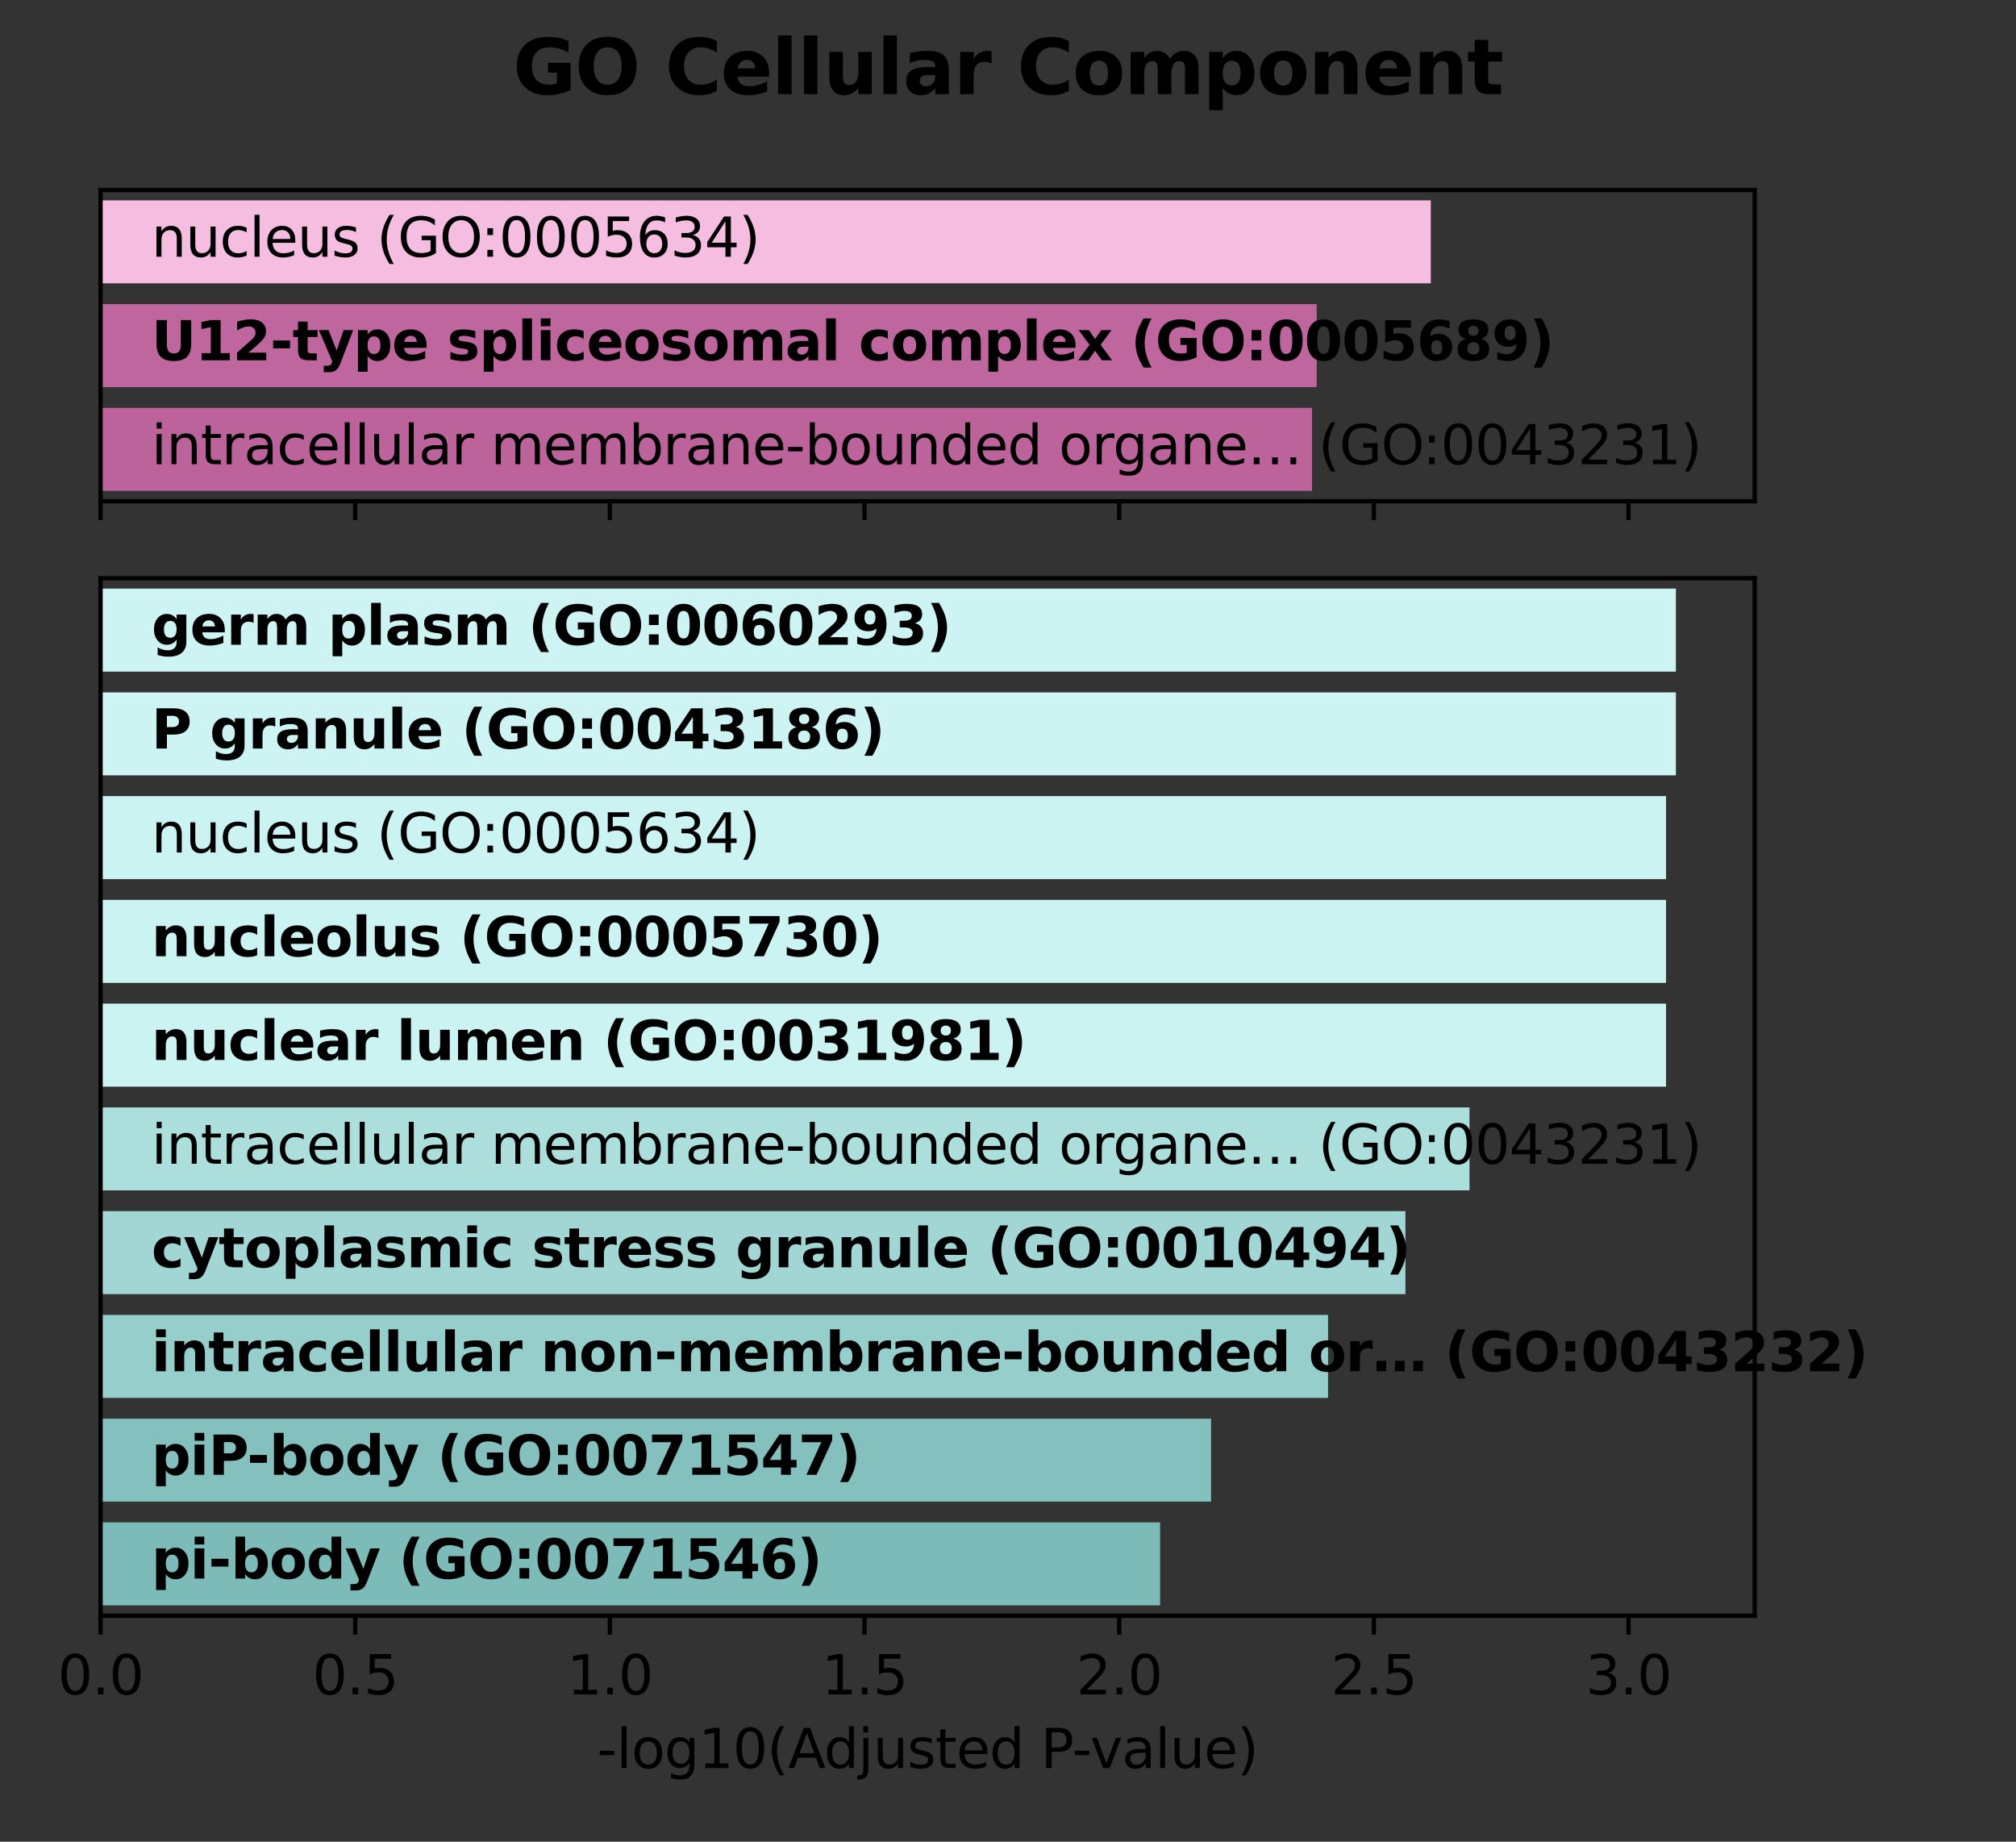 <?xml version="1.0" encoding="utf-8" standalone="no"?>
<!DOCTYPE svg PUBLIC "-//W3C//DTD SVG 1.1//EN"
  "http://www.w3.org/Graphics/SVG/1.1/DTD/svg11.dtd">
<svg xmlns:xlink="http://www.w3.org/1999/xlink" width="374.4pt" height="342pt" viewBox="0 0 374.4 342" xmlns="http://www.w3.org/2000/svg" version="1.1">
 <rect x="0" y="0" width="374.4" height="342" fill="#333333" stroke="none"/>
 <defs>
  <style type="text/css">*{stroke-linejoin: round; stroke-linecap: butt}</style>
 </defs>
 <g id="figure_1">
  <g id="patch_1">
   <path d="M 0 342 
L 374.4 342 
L 374.4 0 
L 0 0 
L 0 342 
z
" style="fill: none"/>
  </g>
  <g id="axes_1">
   <g id="patch_2">
    <path d="M 18.675 93.078 
L 325.866 93.078 
L 325.866 35.28 
L 18.675 35.28 
L 18.675 93.078 
z
" style="fill: none"/>
   </g>
   <g id="patch_3">
    <path d="M 18.675 37.207 
L 265.718 37.207 
L 265.718 52.62 
L 18.675 52.62 
z
" clip-path="url(#pc2bbf08907)" style="fill: #f5bde0"/>
   </g>
   <g id="patch_4">
    <path d="M 18.675 56.473 
L 244.528 56.473 
L 244.528 71.886 
L 18.675 71.886 
z
" clip-path="url(#pc2bbf08907)" style="fill: #be669d"/>
   </g>
   <g id="patch_5">
    <path d="M 18.675 75.739 
L 243.66 75.739 
L 243.66 91.152 
L 18.675 91.152 
z
" clip-path="url(#pc2bbf08907)" style="fill: #bb639a"/>
   </g>
   <g id="matplotlib.axis_1">
    <g id="xtick_1">
     <g id="line2d_1">
      <defs>
       <path id="m5b65979619" d="M 0 0 
L 0 3.5 
" style="stroke: #000000; stroke-width: 0.8"/>
      </defs>
      <g>
       <use xlink:href="#m5b65979619" x="18.675" y="93.078" style="stroke: #000000; stroke-width: 0.8"/>
      </g>
     </g>
    </g>
    <g id="xtick_2">
     <g id="line2d_2">
      <g>
       <use xlink:href="#m5b65979619" x="65.968" y="93.078" style="stroke: #000000; stroke-width: 0.8"/>
      </g>
     </g>
    </g>
    <g id="xtick_3">
     <g id="line2d_3">
      <g>
       <use xlink:href="#m5b65979619" x="113.261" y="93.078" style="stroke: #000000; stroke-width: 0.8"/>
      </g>
     </g>
    </g>
    <g id="xtick_4">
     <g id="line2d_4">
      <g>
       <use xlink:href="#m5b65979619" x="160.554" y="93.078" style="stroke: #000000; stroke-width: 0.8"/>
      </g>
     </g>
    </g>
    <g id="xtick_5">
     <g id="line2d_5">
      <g>
       <use xlink:href="#m5b65979619" x="207.847" y="93.078" style="stroke: #000000; stroke-width: 0.8"/>
      </g>
     </g>
    </g>
    <g id="xtick_6">
     <g id="line2d_6">
      <g>
       <use xlink:href="#m5b65979619" x="255.14" y="93.078" style="stroke: #000000; stroke-width: 0.8"/>
      </g>
     </g>
    </g>
    <g id="xtick_7">
     <g id="line2d_7">
      <g>
       <use xlink:href="#m5b65979619" x="302.433" y="93.078" style="stroke: #000000; stroke-width: 0.8"/>
      </g>
     </g>
    </g>
   </g>
   <g id="matplotlib.axis_2">
    <g id="ytick_1"/>
    <g id="ytick_2"/>
    <g id="ytick_3"/>
   </g>
   <g id="line2d_8">
    <path clip-path="url(#pc2bbf08907)" style="fill: none; stroke: #424242; stroke-width: 2.7; stroke-linecap: square"/>
   </g>
   <g id="line2d_9">
    <path clip-path="url(#pc2bbf08907)" style="fill: none; stroke: #424242; stroke-width: 2.7; stroke-linecap: square"/>
   </g>
   <g id="line2d_10">
    <path clip-path="url(#pc2bbf08907)" style="fill: none; stroke: #424242; stroke-width: 2.7; stroke-linecap: square"/>
   </g>
   <g id="patch_6">
    <path d="M 18.675 93.078 
L 18.675 35.28 
" style="fill: none; stroke: #000000; stroke-width: 0.8; stroke-linejoin: miter; stroke-linecap: square"/>
   </g>
   <g id="patch_7">
    <path d="M 325.866 93.078 
L 325.866 35.28 
" style="fill: none; stroke: #000000; stroke-width: 0.8; stroke-linejoin: miter; stroke-linecap: square"/>
   </g>
   <g id="patch_8">
    <path d="M 18.675 93.078 
L 325.866 93.078 
" style="fill: none; stroke: #000000; stroke-width: 0.8; stroke-linejoin: miter; stroke-linecap: square"/>
   </g>
   <g id="patch_9">
    <path d="M 18.675 35.28 
L 325.866 35.28 
" style="fill: none; stroke: #000000; stroke-width: 0.8; stroke-linejoin: miter; stroke-linecap: square"/>
   </g>
   <g id="text_1">
    <!-- nucleus (GO:0005634) -->
    <g transform="translate(28.134 47.672) scale(0.1 -0.1)">
     <defs>
      <path id="DejaVuSans-6e" d="M 3513 2113 
L 3513 0 
L 2938 0 
L 2938 2094 
Q 2938 2591 2744 2837 
Q 2550 3084 2163 3084 
Q 1697 3084 1428 2787 
Q 1159 2491 1159 1978 
L 1159 0 
L 581 0 
L 581 3500 
L 1159 3500 
L 1159 2956 
Q 1366 3272 1645 3428 
Q 1925 3584 2291 3584 
Q 2894 3584 3203 3211 
Q 3513 2838 3513 2113 
z
" transform="scale(0.016)"/>
      <path id="DejaVuSans-75" d="M 544 1381 
L 544 3500 
L 1119 3500 
L 1119 1403 
Q 1119 906 1312 657 
Q 1506 409 1894 409 
Q 2359 409 2629 706 
Q 2900 1003 2900 1516 
L 2900 3500 
L 3475 3500 
L 3475 0 
L 2900 0 
L 2900 538 
Q 2691 219 2414 64 
Q 2138 -91 1772 -91 
Q 1169 -91 856 284 
Q 544 659 544 1381 
z
M 1991 3584 
L 1991 3584 
z
" transform="scale(0.016)"/>
      <path id="DejaVuSans-63" d="M 3122 3366 
L 3122 2828 
Q 2878 2963 2633 3030 
Q 2388 3097 2138 3097 
Q 1578 3097 1268 2742 
Q 959 2388 959 1747 
Q 959 1106 1268 751 
Q 1578 397 2138 397 
Q 2388 397 2633 464 
Q 2878 531 3122 666 
L 3122 134 
Q 2881 22 2623 -34 
Q 2366 -91 2075 -91 
Q 1284 -91 818 406 
Q 353 903 353 1747 
Q 353 2603 823 3093 
Q 1294 3584 2113 3584 
Q 2378 3584 2631 3529 
Q 2884 3475 3122 3366 
z
" transform="scale(0.016)"/>
      <path id="DejaVuSans-6c" d="M 603 4863 
L 1178 4863 
L 1178 0 
L 603 0 
L 603 4863 
z
" transform="scale(0.016)"/>
      <path id="DejaVuSans-65" d="M 3597 1894 
L 3597 1613 
L 953 1613 
Q 991 1019 1311 708 
Q 1631 397 2203 397 
Q 2534 397 2845 478 
Q 3156 559 3463 722 
L 3463 178 
Q 3153 47 2828 -22 
Q 2503 -91 2169 -91 
Q 1331 -91 842 396 
Q 353 884 353 1716 
Q 353 2575 817 3079 
Q 1281 3584 2069 3584 
Q 2775 3584 3186 3129 
Q 3597 2675 3597 1894 
z
M 3022 2063 
Q 3016 2534 2758 2815 
Q 2500 3097 2075 3097 
Q 1594 3097 1305 2825 
Q 1016 2553 972 2059 
L 3022 2063 
z
" transform="scale(0.016)"/>
      <path id="DejaVuSans-73" d="M 2834 3397 
L 2834 2853 
Q 2591 2978 2328 3040 
Q 2066 3103 1784 3103 
Q 1356 3103 1142 2972 
Q 928 2841 928 2578 
Q 928 2378 1081 2264 
Q 1234 2150 1697 2047 
L 1894 2003 
Q 2506 1872 2764 1633 
Q 3022 1394 3022 966 
Q 3022 478 2636 193 
Q 2250 -91 1575 -91 
Q 1294 -91 989 -36 
Q 684 19 347 128 
L 347 722 
Q 666 556 975 473 
Q 1284 391 1588 391 
Q 1994 391 2212 530 
Q 2431 669 2431 922 
Q 2431 1156 2273 1281 
Q 2116 1406 1581 1522 
L 1381 1569 
Q 847 1681 609 1914 
Q 372 2147 372 2553 
Q 372 3047 722 3315 
Q 1072 3584 1716 3584 
Q 2034 3584 2315 3537 
Q 2597 3491 2834 3397 
z
" transform="scale(0.016)"/>
      <path id="DejaVuSans-20" transform="scale(0.016)"/>
      <path id="DejaVuSans-28" d="M 1984 4856 
Q 1566 4138 1362 3434 
Q 1159 2731 1159 2009 
Q 1159 1288 1364 580 
Q 1569 -128 1984 -844 
L 1484 -844 
Q 1016 -109 783 600 
Q 550 1309 550 2009 
Q 550 2706 781 3412 
Q 1013 4119 1484 4856 
L 1984 4856 
z
" transform="scale(0.016)"/>
      <path id="DejaVuSans-47" d="M 3809 666 
L 3809 1919 
L 2778 1919 
L 2778 2438 
L 4434 2438 
L 4434 434 
Q 4069 175 3628 42 
Q 3188 -91 2688 -91 
Q 1594 -91 976 548 
Q 359 1188 359 2328 
Q 359 3472 976 4111 
Q 1594 4750 2688 4750 
Q 3144 4750 3555 4637 
Q 3966 4525 4313 4306 
L 4313 3634 
Q 3963 3931 3569 4081 
Q 3175 4231 2741 4231 
Q 1884 4231 1454 3753 
Q 1025 3275 1025 2328 
Q 1025 1384 1454 906 
Q 1884 428 2741 428 
Q 3075 428 3337 486 
Q 3600 544 3809 666 
z
" transform="scale(0.016)"/>
      <path id="DejaVuSans-4f" d="M 2522 4238 
Q 1834 4238 1429 3725 
Q 1025 3213 1025 2328 
Q 1025 1447 1429 934 
Q 1834 422 2522 422 
Q 3209 422 3611 934 
Q 4013 1447 4013 2328 
Q 4013 3213 3611 3725 
Q 3209 4238 2522 4238 
z
M 2522 4750 
Q 3503 4750 4090 4092 
Q 4678 3434 4678 2328 
Q 4678 1225 4090 567 
Q 3503 -91 2522 -91 
Q 1538 -91 948 565 
Q 359 1222 359 2328 
Q 359 3434 948 4092 
Q 1538 4750 2522 4750 
z
" transform="scale(0.016)"/>
      <path id="DejaVuSans-3a" d="M 750 794 
L 1409 794 
L 1409 0 
L 750 0 
L 750 794 
z
M 750 3309 
L 1409 3309 
L 1409 2516 
L 750 2516 
L 750 3309 
z
" transform="scale(0.016)"/>
      <path id="DejaVuSans-30" d="M 2034 4250 
Q 1547 4250 1301 3770 
Q 1056 3291 1056 2328 
Q 1056 1369 1301 889 
Q 1547 409 2034 409 
Q 2525 409 2770 889 
Q 3016 1369 3016 2328 
Q 3016 3291 2770 3770 
Q 2525 4250 2034 4250 
z
M 2034 4750 
Q 2819 4750 3233 4129 
Q 3647 3509 3647 2328 
Q 3647 1150 3233 529 
Q 2819 -91 2034 -91 
Q 1250 -91 836 529 
Q 422 1150 422 2328 
Q 422 3509 836 4129 
Q 1250 4750 2034 4750 
z
" transform="scale(0.016)"/>
      <path id="DejaVuSans-35" d="M 691 4666 
L 3169 4666 
L 3169 4134 
L 1269 4134 
L 1269 2991 
Q 1406 3038 1543 3061 
Q 1681 3084 1819 3084 
Q 2600 3084 3056 2656 
Q 3513 2228 3513 1497 
Q 3513 744 3044 326 
Q 2575 -91 1722 -91 
Q 1428 -91 1123 -41 
Q 819 9 494 109 
L 494 744 
Q 775 591 1075 516 
Q 1375 441 1709 441 
Q 2250 441 2565 725 
Q 2881 1009 2881 1497 
Q 2881 1984 2565 2268 
Q 2250 2553 1709 2553 
Q 1456 2553 1204 2497 
Q 953 2441 691 2322 
L 691 4666 
z
" transform="scale(0.016)"/>
      <path id="DejaVuSans-36" d="M 2113 2584 
Q 1688 2584 1439 2293 
Q 1191 2003 1191 1497 
Q 1191 994 1439 701 
Q 1688 409 2113 409 
Q 2538 409 2786 701 
Q 3034 994 3034 1497 
Q 3034 2003 2786 2293 
Q 2538 2584 2113 2584 
z
M 3366 4563 
L 3366 3988 
Q 3128 4100 2886 4159 
Q 2644 4219 2406 4219 
Q 1781 4219 1451 3797 
Q 1122 3375 1075 2522 
Q 1259 2794 1537 2939 
Q 1816 3084 2150 3084 
Q 2853 3084 3261 2657 
Q 3669 2231 3669 1497 
Q 3669 778 3244 343 
Q 2819 -91 2113 -91 
Q 1303 -91 875 529 
Q 447 1150 447 2328 
Q 447 3434 972 4092 
Q 1497 4750 2381 4750 
Q 2619 4750 2861 4703 
Q 3103 4656 3366 4563 
z
" transform="scale(0.016)"/>
      <path id="DejaVuSans-33" d="M 2597 2516 
Q 3050 2419 3304 2112 
Q 3559 1806 3559 1356 
Q 3559 666 3084 287 
Q 2609 -91 1734 -91 
Q 1441 -91 1130 -33 
Q 819 25 488 141 
L 488 750 
Q 750 597 1062 519 
Q 1375 441 1716 441 
Q 2309 441 2620 675 
Q 2931 909 2931 1356 
Q 2931 1769 2642 2001 
Q 2353 2234 1838 2234 
L 1294 2234 
L 1294 2753 
L 1863 2753 
Q 2328 2753 2575 2939 
Q 2822 3125 2822 3475 
Q 2822 3834 2567 4026 
Q 2313 4219 1838 4219 
Q 1578 4219 1281 4162 
Q 984 4106 628 3988 
L 628 4550 
Q 988 4650 1302 4700 
Q 1616 4750 1894 4750 
Q 2613 4750 3031 4423 
Q 3450 4097 3450 3541 
Q 3450 3153 3228 2886 
Q 3006 2619 2597 2516 
z
" transform="scale(0.016)"/>
      <path id="DejaVuSans-34" d="M 2419 4116 
L 825 1625 
L 2419 1625 
L 2419 4116 
z
M 2253 4666 
L 3047 4666 
L 3047 1625 
L 3713 1625 
L 3713 1100 
L 3047 1100 
L 3047 0 
L 2419 0 
L 2419 1100 
L 313 1100 
L 313 1709 
L 2253 4666 
z
" transform="scale(0.016)"/>
      <path id="DejaVuSans-29" d="M 513 4856 
L 1013 4856 
Q 1481 4119 1714 3412 
Q 1947 2706 1947 2009 
Q 1947 1309 1714 600 
Q 1481 -109 1013 -844 
L 513 -844 
Q 928 -128 1133 580 
Q 1338 1288 1338 2009 
Q 1338 2731 1133 3434 
Q 928 4138 513 4856 
z
" transform="scale(0.016)"/>
     </defs>
     <use xlink:href="#DejaVuSans-6e"/>
     <use xlink:href="#DejaVuSans-75" x="63.379"/>
     <use xlink:href="#DejaVuSans-63" x="126.758"/>
     <use xlink:href="#DejaVuSans-6c" x="181.738"/>
     <use xlink:href="#DejaVuSans-65" x="209.521"/>
     <use xlink:href="#DejaVuSans-75" x="271.045"/>
     <use xlink:href="#DejaVuSans-73" x="334.424"/>
     <use xlink:href="#DejaVuSans-20" x="386.523"/>
     <use xlink:href="#DejaVuSans-28" x="418.311"/>
     <use xlink:href="#DejaVuSans-47" x="457.324"/>
     <use xlink:href="#DejaVuSans-4f" x="534.814"/>
     <use xlink:href="#DejaVuSans-3a" x="611.775"/>
     <use xlink:href="#DejaVuSans-30" x="645.467"/>
     <use xlink:href="#DejaVuSans-30" x="709.09"/>
     <use xlink:href="#DejaVuSans-30" x="772.713"/>
     <use xlink:href="#DejaVuSans-35" x="836.336"/>
     <use xlink:href="#DejaVuSans-36" x="899.959"/>
     <use xlink:href="#DejaVuSans-33" x="963.582"/>
     <use xlink:href="#DejaVuSans-34" x="1027.205"/>
     <use xlink:href="#DejaVuSans-29" x="1090.828"/>
    </g>
   </g>
   <g id="text_2">
    <!-- U12-type spliceosomal complex (GO:0005689) -->
    <g transform="translate(28.134 66.9) scale(0.1 -0.1)">
     <defs>
      <path id="DejaVuSans-Bold-55" d="M 588 4666 
L 1791 4666 
L 1791 1869 
Q 1791 1291 1980 1042 
Q 2169 794 2597 794 
Q 3028 794 3217 1042 
Q 3406 1291 3406 1869 
L 3406 4666 
L 4609 4666 
L 4609 1869 
Q 4609 878 4112 393 
Q 3616 -91 2597 -91 
Q 1581 -91 1084 393 
Q 588 878 588 1869 
L 588 4666 
z
" transform="scale(0.016)"/>
      <path id="DejaVuSans-Bold-31" d="M 750 831 
L 1813 831 
L 1813 3847 
L 722 3622 
L 722 4441 
L 1806 4666 
L 2950 4666 
L 2950 831 
L 4013 831 
L 4013 0 
L 750 0 
L 750 831 
z
" transform="scale(0.016)"/>
      <path id="DejaVuSans-Bold-32" d="M 1844 884 
L 3897 884 
L 3897 0 
L 506 0 
L 506 884 
L 2209 2388 
Q 2438 2594 2547 2791 
Q 2656 2988 2656 3200 
Q 2656 3528 2436 3728 
Q 2216 3928 1850 3928 
Q 1569 3928 1234 3808 
Q 900 3688 519 3450 
L 519 4475 
Q 925 4609 1322 4679 
Q 1719 4750 2100 4750 
Q 2938 4750 3402 4381 
Q 3866 4013 3866 3353 
Q 3866 2972 3669 2642 
Q 3472 2313 2841 1759 
L 1844 884 
z
" transform="scale(0.016)"/>
      <path id="DejaVuSans-Bold-2d" d="M 347 2297 
L 2309 2297 
L 2309 1388 
L 347 1388 
L 347 2297 
z
" transform="scale(0.016)"/>
      <path id="DejaVuSans-Bold-74" d="M 1759 4494 
L 1759 3500 
L 2913 3500 
L 2913 2700 
L 1759 2700 
L 1759 1216 
Q 1759 972 1856 886 
Q 1953 800 2241 800 
L 2816 800 
L 2816 0 
L 1856 0 
Q 1194 0 917 276 
Q 641 553 641 1216 
L 641 2700 
L 84 2700 
L 84 3500 
L 641 3500 
L 641 4494 
L 1759 4494 
z
" transform="scale(0.016)"/>
      <path id="DejaVuSans-Bold-79" d="M 78 3500 
L 1197 3500 
L 2138 1125 
L 2938 3500 
L 4056 3500 
L 2584 -331 
Q 2363 -916 2067 -1148 
Q 1772 -1381 1288 -1381 
L 641 -1381 
L 641 -647 
L 991 -647 
Q 1275 -647 1404 -556 
Q 1534 -466 1606 -231 
L 1638 -134 
L 78 3500 
z
" transform="scale(0.016)"/>
      <path id="DejaVuSans-Bold-70" d="M 1656 506 
L 1656 -1331 
L 538 -1331 
L 538 3500 
L 1656 3500 
L 1656 2988 
Q 1888 3294 2169 3439 
Q 2450 3584 2816 3584 
Q 3463 3584 3878 3070 
Q 4294 2556 4294 1747 
Q 4294 938 3878 423 
Q 3463 -91 2816 -91 
Q 2450 -91 2169 54 
Q 1888 200 1656 506 
z
M 2400 2772 
Q 2041 2772 1848 2508 
Q 1656 2244 1656 1747 
Q 1656 1250 1848 986 
Q 2041 722 2400 722 
Q 2759 722 2948 984 
Q 3138 1247 3138 1747 
Q 3138 2247 2948 2509 
Q 2759 2772 2400 2772 
z
" transform="scale(0.016)"/>
      <path id="DejaVuSans-Bold-65" d="M 4031 1759 
L 4031 1441 
L 1416 1441 
Q 1456 1047 1700 850 
Q 1944 653 2381 653 
Q 2734 653 3104 758 
Q 3475 863 3866 1075 
L 3866 213 
Q 3469 63 3072 -14 
Q 2675 -91 2278 -91 
Q 1328 -91 801 392 
Q 275 875 275 1747 
Q 275 2603 792 3093 
Q 1309 3584 2216 3584 
Q 3041 3584 3536 3087 
Q 4031 2591 4031 1759 
z
M 2881 2131 
Q 2881 2450 2695 2645 
Q 2509 2841 2209 2841 
Q 1884 2841 1681 2658 
Q 1478 2475 1428 2131 
L 2881 2131 
z
" transform="scale(0.016)"/>
      <path id="DejaVuSans-Bold-20" transform="scale(0.016)"/>
      <path id="DejaVuSans-Bold-73" d="M 3272 3391 
L 3272 2541 
Q 2913 2691 2578 2766 
Q 2244 2841 1947 2841 
Q 1628 2841 1473 2761 
Q 1319 2681 1319 2516 
Q 1319 2381 1436 2309 
Q 1553 2238 1856 2203 
L 2053 2175 
Q 2913 2066 3209 1816 
Q 3506 1566 3506 1031 
Q 3506 472 3093 190 
Q 2681 -91 1863 -91 
Q 1516 -91 1145 -36 
Q 775 19 384 128 
L 384 978 
Q 719 816 1070 734 
Q 1422 653 1784 653 
Q 2113 653 2278 743 
Q 2444 834 2444 1013 
Q 2444 1163 2330 1236 
Q 2216 1309 1875 1350 
L 1678 1375 
Q 931 1469 631 1722 
Q 331 1975 331 2491 
Q 331 3047 712 3315 
Q 1094 3584 1881 3584 
Q 2191 3584 2531 3537 
Q 2872 3491 3272 3391 
z
" transform="scale(0.016)"/>
      <path id="DejaVuSans-Bold-6c" d="M 538 4863 
L 1656 4863 
L 1656 0 
L 538 0 
L 538 4863 
z
" transform="scale(0.016)"/>
      <path id="DejaVuSans-Bold-69" d="M 538 3500 
L 1656 3500 
L 1656 0 
L 538 0 
L 538 3500 
z
M 538 4863 
L 1656 4863 
L 1656 3950 
L 538 3950 
L 538 4863 
z
" transform="scale(0.016)"/>
      <path id="DejaVuSans-Bold-63" d="M 3366 3391 
L 3366 2478 
Q 3138 2634 2908 2709 
Q 2678 2784 2431 2784 
Q 1963 2784 1702 2511 
Q 1441 2238 1441 1747 
Q 1441 1256 1702 982 
Q 1963 709 2431 709 
Q 2694 709 2930 787 
Q 3166 866 3366 1019 
L 3366 103 
Q 3103 6 2833 -42 
Q 2563 -91 2291 -91 
Q 1344 -91 809 395 
Q 275 881 275 1747 
Q 275 2613 809 3098 
Q 1344 3584 2291 3584 
Q 2566 3584 2833 3536 
Q 3100 3488 3366 3391 
z
" transform="scale(0.016)"/>
      <path id="DejaVuSans-Bold-6f" d="M 2203 2784 
Q 1831 2784 1636 2517 
Q 1441 2250 1441 1747 
Q 1441 1244 1636 976 
Q 1831 709 2203 709 
Q 2569 709 2762 976 
Q 2956 1244 2956 1747 
Q 2956 2250 2762 2517 
Q 2569 2784 2203 2784 
z
M 2203 3584 
Q 3106 3584 3614 3096 
Q 4122 2609 4122 1747 
Q 4122 884 3614 396 
Q 3106 -91 2203 -91 
Q 1297 -91 786 396 
Q 275 884 275 1747 
Q 275 2609 786 3096 
Q 1297 3584 2203 3584 
z
" transform="scale(0.016)"/>
      <path id="DejaVuSans-Bold-6d" d="M 3781 2919 
Q 3994 3244 4286 3414 
Q 4578 3584 4928 3584 
Q 5531 3584 5847 3212 
Q 6163 2841 6163 2131 
L 6163 0 
L 5038 0 
L 5038 1825 
Q 5041 1866 5042 1909 
Q 5044 1953 5044 2034 
Q 5044 2406 4934 2573 
Q 4825 2741 4581 2741 
Q 4263 2741 4089 2478 
Q 3916 2216 3909 1719 
L 3909 0 
L 2784 0 
L 2784 1825 
Q 2784 2406 2684 2573 
Q 2584 2741 2328 2741 
Q 2006 2741 1831 2477 
Q 1656 2213 1656 1722 
L 1656 0 
L 531 0 
L 531 3500 
L 1656 3500 
L 1656 2988 
Q 1863 3284 2130 3434 
Q 2397 3584 2719 3584 
Q 3081 3584 3359 3409 
Q 3638 3234 3781 2919 
z
" transform="scale(0.016)"/>
      <path id="DejaVuSans-Bold-61" d="M 2106 1575 
Q 1756 1575 1579 1456 
Q 1403 1338 1403 1106 
Q 1403 894 1545 773 
Q 1688 653 1941 653 
Q 2256 653 2472 879 
Q 2688 1106 2688 1447 
L 2688 1575 
L 2106 1575 
z
M 3816 1997 
L 3816 0 
L 2688 0 
L 2688 519 
Q 2463 200 2181 54 
Q 1900 -91 1497 -91 
Q 953 -91 614 226 
Q 275 544 275 1050 
Q 275 1666 698 1953 
Q 1122 2241 2028 2241 
L 2688 2241 
L 2688 2328 
Q 2688 2594 2478 2717 
Q 2269 2841 1825 2841 
Q 1466 2841 1156 2769 
Q 847 2697 581 2553 
L 581 3406 
Q 941 3494 1303 3539 
Q 1666 3584 2028 3584 
Q 2975 3584 3395 3211 
Q 3816 2838 3816 1997 
z
" transform="scale(0.016)"/>
      <path id="DejaVuSans-Bold-78" d="M 1422 1791 
L 159 3500 
L 1344 3500 
L 2059 2463 
L 2784 3500 
L 3969 3500 
L 2706 1797 
L 4031 0 
L 2847 0 
L 2059 1106 
L 1281 0 
L 97 0 
L 1422 1791 
z
" transform="scale(0.016)"/>
      <path id="DejaVuSans-Bold-28" d="M 2413 -844 
L 1484 -844 
Q 1006 -72 778 623 
Q 550 1319 550 2003 
Q 550 2688 779 3389 
Q 1009 4091 1484 4856 
L 2413 4856 
Q 2013 4116 1813 3408 
Q 1613 2700 1613 2009 
Q 1613 1319 1811 609 
Q 2009 -100 2413 -844 
z
" transform="scale(0.016)"/>
      <path id="DejaVuSans-Bold-47" d="M 4781 347 
Q 4331 128 3847 18 
Q 3363 -91 2847 -91 
Q 1681 -91 1000 561 
Q 319 1213 319 2328 
Q 319 3456 1012 4103 
Q 1706 4750 2913 4750 
Q 3378 4750 3804 4662 
Q 4231 4575 4609 4403 
L 4609 3438 
Q 4219 3659 3833 3768 
Q 3447 3878 3059 3878 
Q 2341 3878 1952 3476 
Q 1563 3075 1563 2328 
Q 1563 1588 1938 1184 
Q 2313 781 3003 781 
Q 3191 781 3352 804 
Q 3513 828 3641 878 
L 3641 1784 
L 2906 1784 
L 2906 2591 
L 4781 2591 
L 4781 347 
z
" transform="scale(0.016)"/>
      <path id="DejaVuSans-Bold-4f" d="M 2719 3878 
Q 2169 3878 1866 3472 
Q 1563 3066 1563 2328 
Q 1563 1594 1866 1187 
Q 2169 781 2719 781 
Q 3272 781 3575 1187 
Q 3878 1594 3878 2328 
Q 3878 3066 3575 3472 
Q 3272 3878 2719 3878 
z
M 2719 4750 
Q 3844 4750 4481 4106 
Q 5119 3463 5119 2328 
Q 5119 1197 4481 553 
Q 3844 -91 2719 -91 
Q 1597 -91 958 553 
Q 319 1197 319 2328 
Q 319 3463 958 4106 
Q 1597 4750 2719 4750 
z
" transform="scale(0.016)"/>
      <path id="DejaVuSans-Bold-3a" d="M 716 3500 
L 1844 3500 
L 1844 2291 
L 716 2291 
L 716 3500 
z
M 716 1209 
L 1844 1209 
L 1844 0 
L 716 0 
L 716 1209 
z
" transform="scale(0.016)"/>
      <path id="DejaVuSans-Bold-30" d="M 2944 2338 
Q 2944 3213 2780 3570 
Q 2616 3928 2228 3928 
Q 1841 3928 1675 3570 
Q 1509 3213 1509 2338 
Q 1509 1453 1675 1090 
Q 1841 728 2228 728 
Q 2613 728 2778 1090 
Q 2944 1453 2944 2338 
z
M 4147 2328 
Q 4147 1169 3647 539 
Q 3147 -91 2228 -91 
Q 1306 -91 806 539 
Q 306 1169 306 2328 
Q 306 3491 806 4120 
Q 1306 4750 2228 4750 
Q 3147 4750 3647 4120 
Q 4147 3491 4147 2328 
z
" transform="scale(0.016)"/>
      <path id="DejaVuSans-Bold-35" d="M 678 4666 
L 3669 4666 
L 3669 3781 
L 1638 3781 
L 1638 3059 
Q 1775 3097 1914 3117 
Q 2053 3138 2203 3138 
Q 3056 3138 3531 2711 
Q 4006 2284 4006 1522 
Q 4006 766 3489 337 
Q 2972 -91 2053 -91 
Q 1656 -91 1267 -14 
Q 878 63 494 219 
L 494 1166 
Q 875 947 1217 837 
Q 1559 728 1863 728 
Q 2300 728 2551 942 
Q 2803 1156 2803 1522 
Q 2803 1891 2551 2103 
Q 2300 2316 1863 2316 
Q 1603 2316 1309 2248 
Q 1016 2181 678 2041 
L 678 4666 
z
" transform="scale(0.016)"/>
      <path id="DejaVuSans-Bold-36" d="M 2316 2303 
Q 2000 2303 1842 2098 
Q 1684 1894 1684 1484 
Q 1684 1075 1842 870 
Q 2000 666 2316 666 
Q 2634 666 2792 870 
Q 2950 1075 2950 1484 
Q 2950 1894 2792 2098 
Q 2634 2303 2316 2303 
z
M 3803 4544 
L 3803 3681 
Q 3506 3822 3243 3889 
Q 2981 3956 2731 3956 
Q 2194 3956 1894 3657 
Q 1594 3359 1544 2772 
Q 1750 2925 1990 3001 
Q 2231 3078 2516 3078 
Q 3231 3078 3670 2659 
Q 4109 2241 4109 1563 
Q 4109 813 3618 361 
Q 3128 -91 2303 -91 
Q 1394 -91 895 523 
Q 397 1138 397 2266 
Q 397 3422 980 4083 
Q 1563 4744 2578 4744 
Q 2900 4744 3203 4694 
Q 3506 4644 3803 4544 
z
" transform="scale(0.016)"/>
      <path id="DejaVuSans-Bold-38" d="M 2228 2088 
Q 1891 2088 1709 1903 
Q 1528 1719 1528 1375 
Q 1528 1031 1709 848 
Q 1891 666 2228 666 
Q 2563 666 2741 848 
Q 2919 1031 2919 1375 
Q 2919 1722 2741 1905 
Q 2563 2088 2228 2088 
z
M 1350 2484 
Q 925 2613 709 2878 
Q 494 3144 494 3541 
Q 494 4131 934 4440 
Q 1375 4750 2228 4750 
Q 3075 4750 3515 4442 
Q 3956 4134 3956 3541 
Q 3956 3144 3739 2878 
Q 3522 2613 3097 2484 
Q 3572 2353 3814 2058 
Q 4056 1763 4056 1313 
Q 4056 619 3595 264 
Q 3134 -91 2228 -91 
Q 1319 -91 855 264 
Q 391 619 391 1313 
Q 391 1763 633 2058 
Q 875 2353 1350 2484 
z
M 1631 3419 
Q 1631 3141 1786 2991 
Q 1941 2841 2228 2841 
Q 2509 2841 2662 2991 
Q 2816 3141 2816 3419 
Q 2816 3697 2662 3845 
Q 2509 3994 2228 3994 
Q 1941 3994 1786 3844 
Q 1631 3694 1631 3419 
z
" transform="scale(0.016)"/>
      <path id="DejaVuSans-Bold-39" d="M 641 103 
L 641 966 
Q 928 831 1190 764 
Q 1453 697 1709 697 
Q 2247 697 2547 995 
Q 2847 1294 2900 1881 
Q 2688 1725 2447 1647 
Q 2206 1569 1925 1569 
Q 1209 1569 770 1986 
Q 331 2403 331 3084 
Q 331 3838 820 4291 
Q 1309 4744 2131 4744 
Q 3044 4744 3544 4128 
Q 4044 3513 4044 2388 
Q 4044 1231 3459 570 
Q 2875 -91 1856 -91 
Q 1528 -91 1228 -42 
Q 928 6 641 103 
z
M 2125 2350 
Q 2441 2350 2600 2554 
Q 2759 2759 2759 3169 
Q 2759 3575 2600 3781 
Q 2441 3988 2125 3988 
Q 1809 3988 1650 3781 
Q 1491 3575 1491 3169 
Q 1491 2759 1650 2554 
Q 1809 2350 2125 2350 
z
" transform="scale(0.016)"/>
      <path id="DejaVuSans-Bold-29" d="M 513 -844 
Q 913 -100 1113 609 
Q 1313 1319 1313 2009 
Q 1313 2700 1113 3408 
Q 913 4116 513 4856 
L 1441 4856 
Q 1916 4091 2145 3389 
Q 2375 2688 2375 2003 
Q 2375 1319 2147 623 
Q 1919 -72 1441 -844 
L 513 -844 
z
" transform="scale(0.016)"/>
     </defs>
     <use xlink:href="#DejaVuSans-Bold-55"/>
     <use xlink:href="#DejaVuSans-Bold-31" x="81.201"/>
     <use xlink:href="#DejaVuSans-Bold-32" x="150.781"/>
     <use xlink:href="#DejaVuSans-Bold-2d" x="220.361"/>
     <use xlink:href="#DejaVuSans-Bold-74" x="261.865"/>
     <use xlink:href="#DejaVuSans-Bold-79" x="309.668"/>
     <use xlink:href="#DejaVuSans-Bold-70" x="374.854"/>
     <use xlink:href="#DejaVuSans-Bold-65" x="446.436"/>
     <use xlink:href="#DejaVuSans-Bold-20" x="514.258"/>
     <use xlink:href="#DejaVuSans-Bold-73" x="549.072"/>
     <use xlink:href="#DejaVuSans-Bold-70" x="608.594"/>
     <use xlink:href="#DejaVuSans-Bold-6c" x="680.176"/>
     <use xlink:href="#DejaVuSans-Bold-69" x="714.453"/>
     <use xlink:href="#DejaVuSans-Bold-63" x="748.73"/>
     <use xlink:href="#DejaVuSans-Bold-65" x="808.008"/>
     <use xlink:href="#DejaVuSans-Bold-6f" x="875.83"/>
     <use xlink:href="#DejaVuSans-Bold-73" x="944.531"/>
     <use xlink:href="#DejaVuSans-Bold-6f" x="1004.053"/>
     <use xlink:href="#DejaVuSans-Bold-6d" x="1072.754"/>
     <use xlink:href="#DejaVuSans-Bold-61" x="1176.953"/>
     <use xlink:href="#DejaVuSans-Bold-6c" x="1244.434"/>
     <use xlink:href="#DejaVuSans-Bold-20" x="1278.711"/>
     <use xlink:href="#DejaVuSans-Bold-63" x="1313.525"/>
     <use xlink:href="#DejaVuSans-Bold-6f" x="1372.803"/>
     <use xlink:href="#DejaVuSans-Bold-6d" x="1441.504"/>
     <use xlink:href="#DejaVuSans-Bold-70" x="1545.703"/>
     <use xlink:href="#DejaVuSans-Bold-6c" x="1617.285"/>
     <use xlink:href="#DejaVuSans-Bold-65" x="1651.562"/>
     <use xlink:href="#DejaVuSans-Bold-78" x="1719.385"/>
     <use xlink:href="#DejaVuSans-Bold-20" x="1783.887"/>
     <use xlink:href="#DejaVuSans-Bold-28" x="1818.701"/>
     <use xlink:href="#DejaVuSans-Bold-47" x="1864.404"/>
     <use xlink:href="#DejaVuSans-Bold-4f" x="1946.484"/>
     <use xlink:href="#DejaVuSans-Bold-3a" x="2031.494"/>
     <use xlink:href="#DejaVuSans-Bold-30" x="2071.484"/>
     <use xlink:href="#DejaVuSans-Bold-30" x="2141.064"/>
     <use xlink:href="#DejaVuSans-Bold-30" x="2210.645"/>
     <use xlink:href="#DejaVuSans-Bold-35" x="2280.225"/>
     <use xlink:href="#DejaVuSans-Bold-36" x="2349.805"/>
     <use xlink:href="#DejaVuSans-Bold-38" x="2419.385"/>
     <use xlink:href="#DejaVuSans-Bold-39" x="2488.965"/>
     <use xlink:href="#DejaVuSans-Bold-29" x="2558.545"/>
    </g>
   </g>
   <g id="text_3">
    <!-- intracellular membrane-bounded organe… (GO:0043231) -->
    <g transform="translate(28.134 86.205) scale(0.1 -0.1)">
     <defs>
      <path id="DejaVuSans-69" d="M 603 3500 
L 1178 3500 
L 1178 0 
L 603 0 
L 603 3500 
z
M 603 4863 
L 1178 4863 
L 1178 4134 
L 603 4134 
L 603 4863 
z
" transform="scale(0.016)"/>
      <path id="DejaVuSans-74" d="M 1172 4494 
L 1172 3500 
L 2356 3500 
L 2356 3053 
L 1172 3053 
L 1172 1153 
Q 1172 725 1289 603 
Q 1406 481 1766 481 
L 2356 481 
L 2356 0 
L 1766 0 
Q 1100 0 847 248 
Q 594 497 594 1153 
L 594 3053 
L 172 3053 
L 172 3500 
L 594 3500 
L 594 4494 
L 1172 4494 
z
" transform="scale(0.016)"/>
      <path id="DejaVuSans-72" d="M 2631 2963 
Q 2534 3019 2420 3045 
Q 2306 3072 2169 3072 
Q 1681 3072 1420 2755 
Q 1159 2438 1159 1844 
L 1159 0 
L 581 0 
L 581 3500 
L 1159 3500 
L 1159 2956 
Q 1341 3275 1631 3429 
Q 1922 3584 2338 3584 
Q 2397 3584 2469 3576 
Q 2541 3569 2628 3553 
L 2631 2963 
z
" transform="scale(0.016)"/>
      <path id="DejaVuSans-61" d="M 2194 1759 
Q 1497 1759 1228 1600 
Q 959 1441 959 1056 
Q 959 750 1161 570 
Q 1363 391 1709 391 
Q 2188 391 2477 730 
Q 2766 1069 2766 1631 
L 2766 1759 
L 2194 1759 
z
M 3341 1997 
L 3341 0 
L 2766 0 
L 2766 531 
Q 2569 213 2275 61 
Q 1981 -91 1556 -91 
Q 1019 -91 701 211 
Q 384 513 384 1019 
Q 384 1609 779 1909 
Q 1175 2209 1959 2209 
L 2766 2209 
L 2766 2266 
Q 2766 2663 2505 2880 
Q 2244 3097 1772 3097 
Q 1472 3097 1187 3025 
Q 903 2953 641 2809 
L 641 3341 
Q 956 3463 1253 3523 
Q 1550 3584 1831 3584 
Q 2591 3584 2966 3190 
Q 3341 2797 3341 1997 
z
" transform="scale(0.016)"/>
      <path id="DejaVuSans-6d" d="M 3328 2828 
Q 3544 3216 3844 3400 
Q 4144 3584 4550 3584 
Q 5097 3584 5394 3201 
Q 5691 2819 5691 2113 
L 5691 0 
L 5113 0 
L 5113 2094 
Q 5113 2597 4934 2840 
Q 4756 3084 4391 3084 
Q 3944 3084 3684 2787 
Q 3425 2491 3425 1978 
L 3425 0 
L 2847 0 
L 2847 2094 
Q 2847 2600 2669 2842 
Q 2491 3084 2119 3084 
Q 1678 3084 1418 2786 
Q 1159 2488 1159 1978 
L 1159 0 
L 581 0 
L 581 3500 
L 1159 3500 
L 1159 2956 
Q 1356 3278 1631 3431 
Q 1906 3584 2284 3584 
Q 2666 3584 2933 3390 
Q 3200 3197 3328 2828 
z
" transform="scale(0.016)"/>
      <path id="DejaVuSans-62" d="M 3116 1747 
Q 3116 2381 2855 2742 
Q 2594 3103 2138 3103 
Q 1681 3103 1420 2742 
Q 1159 2381 1159 1747 
Q 1159 1113 1420 752 
Q 1681 391 2138 391 
Q 2594 391 2855 752 
Q 3116 1113 3116 1747 
z
M 1159 2969 
Q 1341 3281 1617 3432 
Q 1894 3584 2278 3584 
Q 2916 3584 3314 3078 
Q 3713 2572 3713 1747 
Q 3713 922 3314 415 
Q 2916 -91 2278 -91 
Q 1894 -91 1617 61 
Q 1341 213 1159 525 
L 1159 0 
L 581 0 
L 581 4863 
L 1159 4863 
L 1159 2969 
z
" transform="scale(0.016)"/>
      <path id="DejaVuSans-2d" d="M 313 2009 
L 1997 2009 
L 1997 1497 
L 313 1497 
L 313 2009 
z
" transform="scale(0.016)"/>
      <path id="DejaVuSans-6f" d="M 1959 3097 
Q 1497 3097 1228 2736 
Q 959 2375 959 1747 
Q 959 1119 1226 758 
Q 1494 397 1959 397 
Q 2419 397 2687 759 
Q 2956 1122 2956 1747 
Q 2956 2369 2687 2733 
Q 2419 3097 1959 3097 
z
M 1959 3584 
Q 2709 3584 3137 3096 
Q 3566 2609 3566 1747 
Q 3566 888 3137 398 
Q 2709 -91 1959 -91 
Q 1206 -91 779 398 
Q 353 888 353 1747 
Q 353 2609 779 3096 
Q 1206 3584 1959 3584 
z
" transform="scale(0.016)"/>
      <path id="DejaVuSans-64" d="M 2906 2969 
L 2906 4863 
L 3481 4863 
L 3481 0 
L 2906 0 
L 2906 525 
Q 2725 213 2448 61 
Q 2172 -91 1784 -91 
Q 1150 -91 751 415 
Q 353 922 353 1747 
Q 353 2572 751 3078 
Q 1150 3584 1784 3584 
Q 2172 3584 2448 3432 
Q 2725 3281 2906 2969 
z
M 947 1747 
Q 947 1113 1208 752 
Q 1469 391 1925 391 
Q 2381 391 2643 752 
Q 2906 1113 2906 1747 
Q 2906 2381 2643 2742 
Q 2381 3103 1925 3103 
Q 1469 3103 1208 2742 
Q 947 2381 947 1747 
z
" transform="scale(0.016)"/>
      <path id="DejaVuSans-67" d="M 2906 1791 
Q 2906 2416 2648 2759 
Q 2391 3103 1925 3103 
Q 1463 3103 1205 2759 
Q 947 2416 947 1791 
Q 947 1169 1205 825 
Q 1463 481 1925 481 
Q 2391 481 2648 825 
Q 2906 1169 2906 1791 
z
M 3481 434 
Q 3481 -459 3084 -895 
Q 2688 -1331 1869 -1331 
Q 1566 -1331 1297 -1286 
Q 1028 -1241 775 -1147 
L 775 -588 
Q 1028 -725 1275 -790 
Q 1522 -856 1778 -856 
Q 2344 -856 2625 -561 
Q 2906 -266 2906 331 
L 2906 616 
Q 2728 306 2450 153 
Q 2172 0 1784 0 
Q 1141 0 747 490 
Q 353 981 353 1791 
Q 353 2603 747 3093 
Q 1141 3584 1784 3584 
Q 2172 3584 2450 3431 
Q 2728 3278 2906 2969 
L 2906 3500 
L 3481 3500 
L 3481 434 
z
" transform="scale(0.016)"/>
      <path id="DejaVuSans-2026" d="M 2869 794 
L 3531 794 
L 3531 0 
L 2869 0 
L 2869 794 
z
M 4997 794 
L 5663 794 
L 5663 0 
L 4997 0 
L 4997 794 
z
M 738 794 
L 1403 794 
L 1403 0 
L 738 0 
L 738 794 
z
" transform="scale(0.016)"/>
      <path id="DejaVuSans-32" d="M 1228 531 
L 3431 531 
L 3431 0 
L 469 0 
L 469 531 
Q 828 903 1448 1529 
Q 2069 2156 2228 2338 
Q 2531 2678 2651 2914 
Q 2772 3150 2772 3378 
Q 2772 3750 2511 3984 
Q 2250 4219 1831 4219 
Q 1534 4219 1204 4116 
Q 875 4013 500 3803 
L 500 4441 
Q 881 4594 1212 4672 
Q 1544 4750 1819 4750 
Q 2544 4750 2975 4387 
Q 3406 4025 3406 3419 
Q 3406 3131 3298 2873 
Q 3191 2616 2906 2266 
Q 2828 2175 2409 1742 
Q 1991 1309 1228 531 
z
" transform="scale(0.016)"/>
      <path id="DejaVuSans-31" d="M 794 531 
L 1825 531 
L 1825 4091 
L 703 3866 
L 703 4441 
L 1819 4666 
L 2450 4666 
L 2450 531 
L 3481 531 
L 3481 0 
L 794 0 
L 794 531 
z
" transform="scale(0.016)"/>
     </defs>
     <use xlink:href="#DejaVuSans-69"/>
     <use xlink:href="#DejaVuSans-6e" x="27.783"/>
     <use xlink:href="#DejaVuSans-74" x="91.162"/>
     <use xlink:href="#DejaVuSans-72" x="130.371"/>
     <use xlink:href="#DejaVuSans-61" x="171.484"/>
     <use xlink:href="#DejaVuSans-63" x="232.764"/>
     <use xlink:href="#DejaVuSans-65" x="287.744"/>
     <use xlink:href="#DejaVuSans-6c" x="349.268"/>
     <use xlink:href="#DejaVuSans-6c" x="377.051"/>
     <use xlink:href="#DejaVuSans-75" x="404.834"/>
     <use xlink:href="#DejaVuSans-6c" x="468.213"/>
     <use xlink:href="#DejaVuSans-61" x="495.996"/>
     <use xlink:href="#DejaVuSans-72" x="557.275"/>
     <use xlink:href="#DejaVuSans-20" x="598.389"/>
     <use xlink:href="#DejaVuSans-6d" x="630.176"/>
     <use xlink:href="#DejaVuSans-65" x="727.588"/>
     <use xlink:href="#DejaVuSans-6d" x="789.111"/>
     <use xlink:href="#DejaVuSans-62" x="886.523"/>
     <use xlink:href="#DejaVuSans-72" x="950"/>
     <use xlink:href="#DejaVuSans-61" x="991.113"/>
     <use xlink:href="#DejaVuSans-6e" x="1052.393"/>
     <use xlink:href="#DejaVuSans-65" x="1115.771"/>
     <use xlink:href="#DejaVuSans-2d" x="1177.295"/>
     <use xlink:href="#DejaVuSans-62" x="1213.379"/>
     <use xlink:href="#DejaVuSans-6f" x="1276.855"/>
     <use xlink:href="#DejaVuSans-75" x="1338.037"/>
     <use xlink:href="#DejaVuSans-6e" x="1401.416"/>
     <use xlink:href="#DejaVuSans-64" x="1464.795"/>
     <use xlink:href="#DejaVuSans-65" x="1528.271"/>
     <use xlink:href="#DejaVuSans-64" x="1589.795"/>
     <use xlink:href="#DejaVuSans-20" x="1653.271"/>
     <use xlink:href="#DejaVuSans-6f" x="1685.059"/>
     <use xlink:href="#DejaVuSans-72" x="1746.24"/>
     <use xlink:href="#DejaVuSans-67" x="1785.604"/>
     <use xlink:href="#DejaVuSans-61" x="1849.08"/>
     <use xlink:href="#DejaVuSans-6e" x="1910.359"/>
     <use xlink:href="#DejaVuSans-65" x="1973.738"/>
     <use xlink:href="#DejaVuSans-2026" x="2035.262"/>
     <use xlink:href="#DejaVuSans-20" x="2135.262"/>
     <use xlink:href="#DejaVuSans-28" x="2167.049"/>
     <use xlink:href="#DejaVuSans-47" x="2206.062"/>
     <use xlink:href="#DejaVuSans-4f" x="2283.553"/>
     <use xlink:href="#DejaVuSans-3a" x="2360.514"/>
     <use xlink:href="#DejaVuSans-30" x="2394.205"/>
     <use xlink:href="#DejaVuSans-30" x="2457.828"/>
     <use xlink:href="#DejaVuSans-34" x="2521.451"/>
     <use xlink:href="#DejaVuSans-33" x="2585.074"/>
     <use xlink:href="#DejaVuSans-32" x="2648.697"/>
     <use xlink:href="#DejaVuSans-33" x="2712.32"/>
     <use xlink:href="#DejaVuSans-31" x="2775.943"/>
     <use xlink:href="#DejaVuSans-29" x="2839.566"/>
    </g>
   </g>
  </g>
  <g id="axes_2">
   <g id="patch_10">
    <path d="M 18.675 300.04 
L 325.866 300.04 
L 325.866 107.378 
L 18.675 107.378 
L 18.675 300.04 
z
" style="fill: none"/>
   </g>
   <g id="patch_11">
    <path d="M 18.675 109.305 
L 311.238 109.305 
L 311.238 124.718 
L 18.675 124.718 
z
" clip-path="url(#pcd6b7a5af6)" style="fill: #cdf4f3"/>
   </g>
   <g id="patch_12">
    <path d="M 18.675 128.571 
L 311.238 128.571 
L 311.238 143.984 
L 18.675 143.984 
z
" clip-path="url(#pcd6b7a5af6)" style="fill: #cdf4f3"/>
   </g>
   <g id="patch_13">
    <path d="M 18.675 147.837 
L 309.409 147.837 
L 309.409 163.25 
L 18.675 163.25 
z
" clip-path="url(#pcd6b7a5af6)" style="fill: #cbf3f2"/>
   </g>
   <g id="patch_14">
    <path d="M 18.675 167.104 
L 309.409 167.104 
L 309.409 182.516 
L 18.675 182.516 
z
" clip-path="url(#pcd6b7a5af6)" style="fill: #cbf3f2"/>
   </g>
   <g id="patch_15">
    <path d="M 18.675 186.37 
L 309.409 186.37 
L 309.409 201.783 
L 18.675 201.783 
z
" clip-path="url(#pcd6b7a5af6)" style="fill: #cbf3f2"/>
   </g>
   <g id="patch_16">
    <path d="M 18.675 205.636 
L 272.906 205.636 
L 272.906 221.049 
L 18.675 221.049 
z
" clip-path="url(#pcd6b7a5af6)" style="fill: #acdedb"/>
   </g>
   <g id="patch_17">
    <path d="M 18.675 224.902 
L 261.01 224.902 
L 261.01 240.315 
L 18.675 240.315 
z
" clip-path="url(#pcd6b7a5af6)" style="fill: #a2d6d4"/>
   </g>
   <g id="patch_18">
    <path d="M 18.675 244.168 
L 246.639 244.168 
L 246.639 259.581 
L 18.675 259.581 
z
" clip-path="url(#pcd6b7a5af6)" style="fill: #96cecb"/>
   </g>
   <g id="patch_19">
    <path d="M 18.675 263.434 
L 224.913 263.434 
L 224.913 278.847 
L 18.675 278.847 
z
" clip-path="url(#pcd6b7a5af6)" style="fill: #84c1be"/>
   </g>
   <g id="patch_20">
    <path d="M 18.675 282.7 
L 215.452 282.7 
L 215.452 298.113 
L 18.675 298.113 
z
" clip-path="url(#pcd6b7a5af6)" style="fill: #7cbbb8"/>
   </g>
   <g id="matplotlib.axis_3">
    <g id="xtick_8">
     <g id="line2d_11">
      <g>
       <use xlink:href="#m5b65979619" x="18.675" y="300.04" style="stroke: #000000; stroke-width: 0.8"/>
      </g>
     </g>
     <g id="text_4">
      <!-- 0.0 -->
      <g transform="translate(10.723 314.638) scale(0.1 -0.1)">
       <defs>
        <path id="DejaVuSans-2e" d="M 684 794 
L 1344 794 
L 1344 0 
L 684 0 
L 684 794 
z
" transform="scale(0.016)"/>
       </defs>
       <use xlink:href="#DejaVuSans-30"/>
       <use xlink:href="#DejaVuSans-2e" x="63.623"/>
       <use xlink:href="#DejaVuSans-30" x="95.41"/>
      </g>
     </g>
    </g>
    <g id="xtick_9">
     <g id="line2d_12">
      <g>
       <use xlink:href="#m5b65979619" x="65.968" y="300.04" style="stroke: #000000; stroke-width: 0.8"/>
      </g>
     </g>
     <g id="text_5">
      <!-- 0.5 -->
      <g transform="translate(58.016 314.638) scale(0.1 -0.1)">
       <use xlink:href="#DejaVuSans-30"/>
       <use xlink:href="#DejaVuSans-2e" x="63.623"/>
       <use xlink:href="#DejaVuSans-35" x="95.41"/>
      </g>
     </g>
    </g>
    <g id="xtick_10">
     <g id="line2d_13">
      <g>
       <use xlink:href="#m5b65979619" x="113.261" y="300.04" style="stroke: #000000; stroke-width: 0.8"/>
      </g>
     </g>
     <g id="text_6">
      <!-- 1.0 -->
      <g transform="translate(105.309 314.638) scale(0.1 -0.1)">
       <use xlink:href="#DejaVuSans-31"/>
       <use xlink:href="#DejaVuSans-2e" x="63.623"/>
       <use xlink:href="#DejaVuSans-30" x="95.41"/>
      </g>
     </g>
    </g>
    <g id="xtick_11">
     <g id="line2d_14">
      <g>
       <use xlink:href="#m5b65979619" x="160.554" y="300.04" style="stroke: #000000; stroke-width: 0.8"/>
      </g>
     </g>
     <g id="text_7">
      <!-- 1.5 -->
      <g transform="translate(152.603 314.638) scale(0.1 -0.1)">
       <use xlink:href="#DejaVuSans-31"/>
       <use xlink:href="#DejaVuSans-2e" x="63.623"/>
       <use xlink:href="#DejaVuSans-35" x="95.41"/>
      </g>
     </g>
    </g>
    <g id="xtick_12">
     <g id="line2d_15">
      <g>
       <use xlink:href="#m5b65979619" x="207.847" y="300.04" style="stroke: #000000; stroke-width: 0.8"/>
      </g>
     </g>
     <g id="text_8">
      <!-- 2.0 -->
      <g transform="translate(199.896 314.638) scale(0.1 -0.1)">
       <use xlink:href="#DejaVuSans-32"/>
       <use xlink:href="#DejaVuSans-2e" x="63.623"/>
       <use xlink:href="#DejaVuSans-30" x="95.41"/>
      </g>
     </g>
    </g>
    <g id="xtick_13">
     <g id="line2d_16">
      <g>
       <use xlink:href="#m5b65979619" x="255.14" y="300.04" style="stroke: #000000; stroke-width: 0.8"/>
      </g>
     </g>
     <g id="text_9">
      <!-- 2.5 -->
      <g transform="translate(247.189 314.638) scale(0.1 -0.1)">
       <use xlink:href="#DejaVuSans-32"/>
       <use xlink:href="#DejaVuSans-2e" x="63.623"/>
       <use xlink:href="#DejaVuSans-35" x="95.41"/>
      </g>
     </g>
    </g>
    <g id="xtick_14">
     <g id="line2d_17">
      <g>
       <use xlink:href="#m5b65979619" x="302.433" y="300.04" style="stroke: #000000; stroke-width: 0.8"/>
      </g>
     </g>
     <g id="text_10">
      <!-- 3.0 -->
      <g transform="translate(294.482 314.638) scale(0.1 -0.1)">
       <use xlink:href="#DejaVuSans-33"/>
       <use xlink:href="#DejaVuSans-2e" x="63.623"/>
       <use xlink:href="#DejaVuSans-30" x="95.41"/>
      </g>
     </g>
    </g>
    <g id="text_11">
     <!-- -log10(Adjusted P-value) -->
     <g transform="translate(110.877 328.317) scale(0.1 -0.1)">
      <defs>
       <path id="DejaVuSans-41" d="M 2188 4044 
L 1331 1722 
L 3047 1722 
L 2188 4044 
z
M 1831 4666 
L 2547 4666 
L 4325 0 
L 3669 0 
L 3244 1197 
L 1141 1197 
L 716 0 
L 50 0 
L 1831 4666 
z
" transform="scale(0.016)"/>
       <path id="DejaVuSans-6a" d="M 603 3500 
L 1178 3500 
L 1178 -63 
Q 1178 -731 923 -1031 
Q 669 -1331 103 -1331 
L -116 -1331 
L -116 -844 
L 38 -844 
Q 366 -844 484 -692 
Q 603 -541 603 -63 
L 603 3500 
z
M 603 4863 
L 1178 4863 
L 1178 4134 
L 603 4134 
L 603 4863 
z
" transform="scale(0.016)"/>
       <path id="DejaVuSans-50" d="M 1259 4147 
L 1259 2394 
L 2053 2394 
Q 2494 2394 2734 2622 
Q 2975 2850 2975 3272 
Q 2975 3691 2734 3919 
Q 2494 4147 2053 4147 
L 1259 4147 
z
M 628 4666 
L 2053 4666 
Q 2838 4666 3239 4311 
Q 3641 3956 3641 3272 
Q 3641 2581 3239 2228 
Q 2838 1875 2053 1875 
L 1259 1875 
L 1259 0 
L 628 0 
L 628 4666 
z
" transform="scale(0.016)"/>
       <path id="DejaVuSans-76" d="M 191 3500 
L 800 3500 
L 1894 563 
L 2988 3500 
L 3597 3500 
L 2284 0 
L 1503 0 
L 191 3500 
z
" transform="scale(0.016)"/>
      </defs>
      <use xlink:href="#DejaVuSans-2d"/>
      <use xlink:href="#DejaVuSans-6c" x="36.084"/>
      <use xlink:href="#DejaVuSans-6f" x="63.867"/>
      <use xlink:href="#DejaVuSans-67" x="125.049"/>
      <use xlink:href="#DejaVuSans-31" x="188.525"/>
      <use xlink:href="#DejaVuSans-30" x="252.148"/>
      <use xlink:href="#DejaVuSans-28" x="315.771"/>
      <use xlink:href="#DejaVuSans-41" x="354.785"/>
      <use xlink:href="#DejaVuSans-64" x="421.443"/>
      <use xlink:href="#DejaVuSans-6a" x="484.92"/>
      <use xlink:href="#DejaVuSans-75" x="512.703"/>
      <use xlink:href="#DejaVuSans-73" x="576.082"/>
      <use xlink:href="#DejaVuSans-74" x="628.182"/>
      <use xlink:href="#DejaVuSans-65" x="667.391"/>
      <use xlink:href="#DejaVuSans-64" x="728.914"/>
      <use xlink:href="#DejaVuSans-20" x="792.391"/>
      <use xlink:href="#DejaVuSans-50" x="824.178"/>
      <use xlink:href="#DejaVuSans-2d" x="882.23"/>
      <use xlink:href="#DejaVuSans-76" x="915.689"/>
      <use xlink:href="#DejaVuSans-61" x="974.869"/>
      <use xlink:href="#DejaVuSans-6c" x="1036.148"/>
      <use xlink:href="#DejaVuSans-75" x="1063.932"/>
      <use xlink:href="#DejaVuSans-65" x="1127.311"/>
      <use xlink:href="#DejaVuSans-29" x="1188.834"/>
     </g>
    </g>
   </g>
   <g id="matplotlib.axis_4">
    <g id="ytick_4"/>
    <g id="ytick_5"/>
    <g id="ytick_6"/>
    <g id="ytick_7"/>
    <g id="ytick_8"/>
    <g id="ytick_9"/>
    <g id="ytick_10"/>
    <g id="ytick_11"/>
    <g id="ytick_12"/>
    <g id="ytick_13"/>
   </g>
   <g id="line2d_18">
    <path clip-path="url(#pcd6b7a5af6)" style="fill: none; stroke: #424242; stroke-width: 2.7; stroke-linecap: square"/>
   </g>
   <g id="line2d_19">
    <path clip-path="url(#pcd6b7a5af6)" style="fill: none; stroke: #424242; stroke-width: 2.7; stroke-linecap: square"/>
   </g>
   <g id="line2d_20">
    <path clip-path="url(#pcd6b7a5af6)" style="fill: none; stroke: #424242; stroke-width: 2.7; stroke-linecap: square"/>
   </g>
   <g id="line2d_21">
    <path clip-path="url(#pcd6b7a5af6)" style="fill: none; stroke: #424242; stroke-width: 2.7; stroke-linecap: square"/>
   </g>
   <g id="line2d_22">
    <path clip-path="url(#pcd6b7a5af6)" style="fill: none; stroke: #424242; stroke-width: 2.7; stroke-linecap: square"/>
   </g>
   <g id="line2d_23">
    <path clip-path="url(#pcd6b7a5af6)" style="fill: none; stroke: #424242; stroke-width: 2.7; stroke-linecap: square"/>
   </g>
   <g id="line2d_24">
    <path clip-path="url(#pcd6b7a5af6)" style="fill: none; stroke: #424242; stroke-width: 2.7; stroke-linecap: square"/>
   </g>
   <g id="line2d_25">
    <path clip-path="url(#pcd6b7a5af6)" style="fill: none; stroke: #424242; stroke-width: 2.7; stroke-linecap: square"/>
   </g>
   <g id="line2d_26">
    <path clip-path="url(#pcd6b7a5af6)" style="fill: none; stroke: #424242; stroke-width: 2.7; stroke-linecap: square"/>
   </g>
   <g id="line2d_27">
    <path clip-path="url(#pcd6b7a5af6)" style="fill: none; stroke: #424242; stroke-width: 2.7; stroke-linecap: square"/>
   </g>
   <g id="patch_21">
    <path d="M 18.675 300.04 
L 18.675 107.378 
" style="fill: none; stroke: #000000; stroke-width: 0.8; stroke-linejoin: miter; stroke-linecap: square"/>
   </g>
   <g id="patch_22">
    <path d="M 325.866 300.04 
L 325.866 107.378 
" style="fill: none; stroke: #000000; stroke-width: 0.8; stroke-linejoin: miter; stroke-linecap: square"/>
   </g>
   <g id="patch_23">
    <path d="M 18.675 300.04 
L 325.866 300.04 
" style="fill: none; stroke: #000000; stroke-width: 0.8; stroke-linejoin: miter; stroke-linecap: square"/>
   </g>
   <g id="patch_24">
    <path d="M 18.675 107.378 
L 325.866 107.378 
" style="fill: none; stroke: #000000; stroke-width: 0.8; stroke-linejoin: miter; stroke-linecap: square"/>
   </g>
   <g id="text_12">
    <!-- germ plasm (GO:0060293) -->
    <g transform="translate(28.134 119.732) scale(0.1 -0.1)">
     <defs>
      <path id="DejaVuSans-Bold-67" d="M 2919 594 
Q 2688 288 2409 144 
Q 2131 0 1766 0 
Q 1125 0 706 504 
Q 288 1009 288 1791 
Q 288 2575 706 3076 
Q 1125 3578 1766 3578 
Q 2131 3578 2409 3434 
Q 2688 3291 2919 2981 
L 2919 3500 
L 4044 3500 
L 4044 353 
Q 4044 -491 3511 -936 
Q 2978 -1381 1966 -1381 
Q 1638 -1381 1331 -1331 
Q 1025 -1281 716 -1178 
L 716 -306 
Q 1009 -475 1290 -558 
Q 1572 -641 1856 -641 
Q 2406 -641 2662 -400 
Q 2919 -159 2919 353 
L 2919 594 
z
M 2181 2772 
Q 1834 2772 1640 2515 
Q 1447 2259 1447 1791 
Q 1447 1309 1634 1061 
Q 1822 813 2181 813 
Q 2531 813 2725 1069 
Q 2919 1325 2919 1791 
Q 2919 2259 2725 2515 
Q 2531 2772 2181 2772 
z
" transform="scale(0.016)"/>
      <path id="DejaVuSans-Bold-72" d="M 3138 2547 
Q 2991 2616 2845 2648 
Q 2700 2681 2553 2681 
Q 2122 2681 1889 2404 
Q 1656 2128 1656 1613 
L 1656 0 
L 538 0 
L 538 3500 
L 1656 3500 
L 1656 2925 
Q 1872 3269 2151 3426 
Q 2431 3584 2822 3584 
Q 2878 3584 2943 3579 
Q 3009 3575 3134 3559 
L 3138 2547 
z
" transform="scale(0.016)"/>
      <path id="DejaVuSans-Bold-33" d="M 2981 2516 
Q 3453 2394 3698 2092 
Q 3944 1791 3944 1325 
Q 3944 631 3412 270 
Q 2881 -91 1863 -91 
Q 1503 -91 1142 -33 
Q 781 25 428 141 
L 428 1069 
Q 766 900 1098 814 
Q 1431 728 1753 728 
Q 2231 728 2486 893 
Q 2741 1059 2741 1369 
Q 2741 1688 2480 1852 
Q 2219 2016 1709 2016 
L 1228 2016 
L 1228 2791 
L 1734 2791 
Q 2188 2791 2409 2933 
Q 2631 3075 2631 3366 
Q 2631 3634 2415 3781 
Q 2200 3928 1806 3928 
Q 1516 3928 1219 3862 
Q 922 3797 628 3669 
L 628 4550 
Q 984 4650 1334 4700 
Q 1684 4750 2022 4750 
Q 2931 4750 3382 4451 
Q 3834 4153 3834 3553 
Q 3834 3144 3618 2883 
Q 3403 2622 2981 2516 
z
" transform="scale(0.016)"/>
     </defs>
     <use xlink:href="#DejaVuSans-Bold-67"/>
     <use xlink:href="#DejaVuSans-Bold-65" x="71.582"/>
     <use xlink:href="#DejaVuSans-Bold-72" x="139.404"/>
     <use xlink:href="#DejaVuSans-Bold-6d" x="188.721"/>
     <use xlink:href="#DejaVuSans-Bold-20" x="292.92"/>
     <use xlink:href="#DejaVuSans-Bold-70" x="327.734"/>
     <use xlink:href="#DejaVuSans-Bold-6c" x="399.316"/>
     <use xlink:href="#DejaVuSans-Bold-61" x="433.594"/>
     <use xlink:href="#DejaVuSans-Bold-73" x="501.074"/>
     <use xlink:href="#DejaVuSans-Bold-6d" x="560.596"/>
     <use xlink:href="#DejaVuSans-Bold-20" x="664.795"/>
     <use xlink:href="#DejaVuSans-Bold-28" x="699.609"/>
     <use xlink:href="#DejaVuSans-Bold-47" x="745.312"/>
     <use xlink:href="#DejaVuSans-Bold-4f" x="827.393"/>
     <use xlink:href="#DejaVuSans-Bold-3a" x="912.402"/>
     <use xlink:href="#DejaVuSans-Bold-30" x="952.393"/>
     <use xlink:href="#DejaVuSans-Bold-30" x="1021.973"/>
     <use xlink:href="#DejaVuSans-Bold-36" x="1091.553"/>
     <use xlink:href="#DejaVuSans-Bold-30" x="1161.133"/>
     <use xlink:href="#DejaVuSans-Bold-32" x="1230.713"/>
     <use xlink:href="#DejaVuSans-Bold-39" x="1300.293"/>
     <use xlink:href="#DejaVuSans-Bold-33" x="1369.873"/>
     <use xlink:href="#DejaVuSans-Bold-29" x="1439.453"/>
    </g>
   </g>
   <g id="text_13">
    <!-- P granule (GO:0043186) -->
    <g transform="translate(28.134 138.998) scale(0.1 -0.1)">
     <defs>
      <path id="DejaVuSans-Bold-50" d="M 588 4666 
L 2584 4666 
Q 3475 4666 3951 4270 
Q 4428 3875 4428 3144 
Q 4428 2409 3951 2014 
Q 3475 1619 2584 1619 
L 1791 1619 
L 1791 0 
L 588 0 
L 588 4666 
z
M 1791 3794 
L 1791 2491 
L 2456 2491 
Q 2806 2491 2997 2661 
Q 3188 2831 3188 3144 
Q 3188 3456 2997 3625 
Q 2806 3794 2456 3794 
L 1791 3794 
z
" transform="scale(0.016)"/>
      <path id="DejaVuSans-Bold-6e" d="M 4056 2131 
L 4056 0 
L 2931 0 
L 2931 347 
L 2931 1631 
Q 2931 2084 2911 2256 
Q 2891 2428 2841 2509 
Q 2775 2619 2662 2680 
Q 2550 2741 2406 2741 
Q 2056 2741 1856 2470 
Q 1656 2200 1656 1722 
L 1656 0 
L 538 0 
L 538 3500 
L 1656 3500 
L 1656 2988 
Q 1909 3294 2193 3439 
Q 2478 3584 2822 3584 
Q 3428 3584 3742 3212 
Q 4056 2841 4056 2131 
z
" transform="scale(0.016)"/>
      <path id="DejaVuSans-Bold-75" d="M 500 1363 
L 500 3500 
L 1625 3500 
L 1625 3150 
Q 1625 2866 1622 2436 
Q 1619 2006 1619 1863 
Q 1619 1441 1641 1255 
Q 1663 1069 1716 984 
Q 1784 875 1895 815 
Q 2006 756 2150 756 
Q 2500 756 2700 1025 
Q 2900 1294 2900 1772 
L 2900 3500 
L 4019 3500 
L 4019 0 
L 2900 0 
L 2900 506 
Q 2647 200 2364 54 
Q 2081 -91 1741 -91 
Q 1134 -91 817 281 
Q 500 653 500 1363 
z
" transform="scale(0.016)"/>
      <path id="DejaVuSans-Bold-34" d="M 2356 3675 
L 1038 1722 
L 2356 1722 
L 2356 3675 
z
M 2156 4666 
L 3494 4666 
L 3494 1722 
L 4159 1722 
L 4159 850 
L 3494 850 
L 3494 0 
L 2356 0 
L 2356 850 
L 288 850 
L 288 1881 
L 2156 4666 
z
" transform="scale(0.016)"/>
     </defs>
     <use xlink:href="#DejaVuSans-Bold-50"/>
     <use xlink:href="#DejaVuSans-Bold-20" x="73.291"/>
     <use xlink:href="#DejaVuSans-Bold-67" x="108.105"/>
     <use xlink:href="#DejaVuSans-Bold-72" x="179.688"/>
     <use xlink:href="#DejaVuSans-Bold-61" x="229.004"/>
     <use xlink:href="#DejaVuSans-Bold-6e" x="296.484"/>
     <use xlink:href="#DejaVuSans-Bold-75" x="367.676"/>
     <use xlink:href="#DejaVuSans-Bold-6c" x="438.867"/>
     <use xlink:href="#DejaVuSans-Bold-65" x="473.145"/>
     <use xlink:href="#DejaVuSans-Bold-20" x="540.967"/>
     <use xlink:href="#DejaVuSans-Bold-28" x="575.781"/>
     <use xlink:href="#DejaVuSans-Bold-47" x="621.484"/>
     <use xlink:href="#DejaVuSans-Bold-4f" x="703.564"/>
     <use xlink:href="#DejaVuSans-Bold-3a" x="788.574"/>
     <use xlink:href="#DejaVuSans-Bold-30" x="828.564"/>
     <use xlink:href="#DejaVuSans-Bold-30" x="898.145"/>
     <use xlink:href="#DejaVuSans-Bold-34" x="967.725"/>
     <use xlink:href="#DejaVuSans-Bold-33" x="1037.305"/>
     <use xlink:href="#DejaVuSans-Bold-31" x="1106.885"/>
     <use xlink:href="#DejaVuSans-Bold-38" x="1176.465"/>
     <use xlink:href="#DejaVuSans-Bold-36" x="1246.045"/>
     <use xlink:href="#DejaVuSans-Bold-29" x="1315.625"/>
    </g>
   </g>
   <g id="text_14">
    <!-- nucleus (GO:0005634) -->
    <g transform="translate(28.134 158.303) scale(0.1 -0.1)">
     <use xlink:href="#DejaVuSans-6e"/>
     <use xlink:href="#DejaVuSans-75" x="63.379"/>
     <use xlink:href="#DejaVuSans-63" x="126.758"/>
     <use xlink:href="#DejaVuSans-6c" x="181.738"/>
     <use xlink:href="#DejaVuSans-65" x="209.521"/>
     <use xlink:href="#DejaVuSans-75" x="271.045"/>
     <use xlink:href="#DejaVuSans-73" x="334.424"/>
     <use xlink:href="#DejaVuSans-20" x="386.523"/>
     <use xlink:href="#DejaVuSans-28" x="418.311"/>
     <use xlink:href="#DejaVuSans-47" x="457.324"/>
     <use xlink:href="#DejaVuSans-4f" x="534.814"/>
     <use xlink:href="#DejaVuSans-3a" x="611.775"/>
     <use xlink:href="#DejaVuSans-30" x="645.467"/>
     <use xlink:href="#DejaVuSans-30" x="709.09"/>
     <use xlink:href="#DejaVuSans-30" x="772.713"/>
     <use xlink:href="#DejaVuSans-35" x="836.336"/>
     <use xlink:href="#DejaVuSans-36" x="899.959"/>
     <use xlink:href="#DejaVuSans-33" x="963.582"/>
     <use xlink:href="#DejaVuSans-34" x="1027.205"/>
     <use xlink:href="#DejaVuSans-29" x="1090.828"/>
    </g>
   </g>
   <g id="text_15">
    <!-- nucleolus (GO:0005730) -->
    <g transform="translate(28.134 177.569) scale(0.1 -0.1)">
     <defs>
      <path id="DejaVuSans-Bold-37" d="M 428 4666 
L 3944 4666 
L 3944 3988 
L 2125 0 
L 953 0 
L 2675 3781 
L 428 3781 
L 428 4666 
z
" transform="scale(0.016)"/>
     </defs>
     <use xlink:href="#DejaVuSans-Bold-6e"/>
     <use xlink:href="#DejaVuSans-Bold-75" x="71.191"/>
     <use xlink:href="#DejaVuSans-Bold-63" x="142.383"/>
     <use xlink:href="#DejaVuSans-Bold-6c" x="201.66"/>
     <use xlink:href="#DejaVuSans-Bold-65" x="235.938"/>
     <use xlink:href="#DejaVuSans-Bold-6f" x="303.76"/>
     <use xlink:href="#DejaVuSans-Bold-6c" x="372.461"/>
     <use xlink:href="#DejaVuSans-Bold-75" x="406.738"/>
     <use xlink:href="#DejaVuSans-Bold-73" x="477.93"/>
     <use xlink:href="#DejaVuSans-Bold-20" x="537.451"/>
     <use xlink:href="#DejaVuSans-Bold-28" x="572.266"/>
     <use xlink:href="#DejaVuSans-Bold-47" x="617.969"/>
     <use xlink:href="#DejaVuSans-Bold-4f" x="700.049"/>
     <use xlink:href="#DejaVuSans-Bold-3a" x="785.059"/>
     <use xlink:href="#DejaVuSans-Bold-30" x="825.049"/>
     <use xlink:href="#DejaVuSans-Bold-30" x="894.629"/>
     <use xlink:href="#DejaVuSans-Bold-30" x="964.209"/>
     <use xlink:href="#DejaVuSans-Bold-35" x="1033.789"/>
     <use xlink:href="#DejaVuSans-Bold-37" x="1103.369"/>
     <use xlink:href="#DejaVuSans-Bold-33" x="1172.949"/>
     <use xlink:href="#DejaVuSans-Bold-30" x="1242.529"/>
     <use xlink:href="#DejaVuSans-Bold-29" x="1312.109"/>
    </g>
   </g>
   <g id="text_16">
    <!-- nuclear lumen (GO:0031981) -->
    <g transform="translate(28.134 196.836) scale(0.1 -0.1)">
     <use xlink:href="#DejaVuSans-Bold-6e"/>
     <use xlink:href="#DejaVuSans-Bold-75" x="71.191"/>
     <use xlink:href="#DejaVuSans-Bold-63" x="142.383"/>
     <use xlink:href="#DejaVuSans-Bold-6c" x="201.66"/>
     <use xlink:href="#DejaVuSans-Bold-65" x="235.938"/>
     <use xlink:href="#DejaVuSans-Bold-61" x="303.76"/>
     <use xlink:href="#DejaVuSans-Bold-72" x="371.24"/>
     <use xlink:href="#DejaVuSans-Bold-20" x="420.557"/>
     <use xlink:href="#DejaVuSans-Bold-6c" x="455.371"/>
     <use xlink:href="#DejaVuSans-Bold-75" x="489.648"/>
     <use xlink:href="#DejaVuSans-Bold-6d" x="560.84"/>
     <use xlink:href="#DejaVuSans-Bold-65" x="665.039"/>
     <use xlink:href="#DejaVuSans-Bold-6e" x="732.861"/>
     <use xlink:href="#DejaVuSans-Bold-20" x="804.053"/>
     <use xlink:href="#DejaVuSans-Bold-28" x="838.867"/>
     <use xlink:href="#DejaVuSans-Bold-47" x="884.57"/>
     <use xlink:href="#DejaVuSans-Bold-4f" x="966.65"/>
     <use xlink:href="#DejaVuSans-Bold-3a" x="1051.66"/>
     <use xlink:href="#DejaVuSans-Bold-30" x="1091.65"/>
     <use xlink:href="#DejaVuSans-Bold-30" x="1161.23"/>
     <use xlink:href="#DejaVuSans-Bold-33" x="1230.811"/>
     <use xlink:href="#DejaVuSans-Bold-31" x="1300.391"/>
     <use xlink:href="#DejaVuSans-Bold-39" x="1369.971"/>
     <use xlink:href="#DejaVuSans-Bold-38" x="1439.551"/>
     <use xlink:href="#DejaVuSans-Bold-31" x="1509.131"/>
     <use xlink:href="#DejaVuSans-Bold-29" x="1578.711"/>
    </g>
   </g>
   <g id="text_17">
    <!-- intracellular membrane-bounded organe… (GO:0043231) -->
    <g transform="translate(28.134 216.102) scale(0.1 -0.1)">
     <use xlink:href="#DejaVuSans-69"/>
     <use xlink:href="#DejaVuSans-6e" x="27.783"/>
     <use xlink:href="#DejaVuSans-74" x="91.162"/>
     <use xlink:href="#DejaVuSans-72" x="130.371"/>
     <use xlink:href="#DejaVuSans-61" x="171.484"/>
     <use xlink:href="#DejaVuSans-63" x="232.764"/>
     <use xlink:href="#DejaVuSans-65" x="287.744"/>
     <use xlink:href="#DejaVuSans-6c" x="349.268"/>
     <use xlink:href="#DejaVuSans-6c" x="377.051"/>
     <use xlink:href="#DejaVuSans-75" x="404.834"/>
     <use xlink:href="#DejaVuSans-6c" x="468.213"/>
     <use xlink:href="#DejaVuSans-61" x="495.996"/>
     <use xlink:href="#DejaVuSans-72" x="557.275"/>
     <use xlink:href="#DejaVuSans-20" x="598.389"/>
     <use xlink:href="#DejaVuSans-6d" x="630.176"/>
     <use xlink:href="#DejaVuSans-65" x="727.588"/>
     <use xlink:href="#DejaVuSans-6d" x="789.111"/>
     <use xlink:href="#DejaVuSans-62" x="886.523"/>
     <use xlink:href="#DejaVuSans-72" x="950"/>
     <use xlink:href="#DejaVuSans-61" x="991.113"/>
     <use xlink:href="#DejaVuSans-6e" x="1052.393"/>
     <use xlink:href="#DejaVuSans-65" x="1115.771"/>
     <use xlink:href="#DejaVuSans-2d" x="1177.295"/>
     <use xlink:href="#DejaVuSans-62" x="1213.379"/>
     <use xlink:href="#DejaVuSans-6f" x="1276.855"/>
     <use xlink:href="#DejaVuSans-75" x="1338.037"/>
     <use xlink:href="#DejaVuSans-6e" x="1401.416"/>
     <use xlink:href="#DejaVuSans-64" x="1464.795"/>
     <use xlink:href="#DejaVuSans-65" x="1528.271"/>
     <use xlink:href="#DejaVuSans-64" x="1589.795"/>
     <use xlink:href="#DejaVuSans-20" x="1653.271"/>
     <use xlink:href="#DejaVuSans-6f" x="1685.059"/>
     <use xlink:href="#DejaVuSans-72" x="1746.24"/>
     <use xlink:href="#DejaVuSans-67" x="1785.604"/>
     <use xlink:href="#DejaVuSans-61" x="1849.08"/>
     <use xlink:href="#DejaVuSans-6e" x="1910.359"/>
     <use xlink:href="#DejaVuSans-65" x="1973.738"/>
     <use xlink:href="#DejaVuSans-2026" x="2035.262"/>
     <use xlink:href="#DejaVuSans-20" x="2135.262"/>
     <use xlink:href="#DejaVuSans-28" x="2167.049"/>
     <use xlink:href="#DejaVuSans-47" x="2206.062"/>
     <use xlink:href="#DejaVuSans-4f" x="2283.553"/>
     <use xlink:href="#DejaVuSans-3a" x="2360.514"/>
     <use xlink:href="#DejaVuSans-30" x="2394.205"/>
     <use xlink:href="#DejaVuSans-30" x="2457.828"/>
     <use xlink:href="#DejaVuSans-34" x="2521.451"/>
     <use xlink:href="#DejaVuSans-33" x="2585.074"/>
     <use xlink:href="#DejaVuSans-32" x="2648.697"/>
     <use xlink:href="#DejaVuSans-33" x="2712.32"/>
     <use xlink:href="#DejaVuSans-31" x="2775.943"/>
     <use xlink:href="#DejaVuSans-29" x="2839.566"/>
    </g>
   </g>
   <g id="text_18">
    <!-- cytoplasmic stress granule (GO:0010494) -->
    <g transform="translate(28.134 235.329) scale(0.1 -0.1)">
     <use xlink:href="#DejaVuSans-Bold-63"/>
     <use xlink:href="#DejaVuSans-Bold-79" x="59.277"/>
     <use xlink:href="#DejaVuSans-Bold-74" x="124.463"/>
     <use xlink:href="#DejaVuSans-Bold-6f" x="172.266"/>
     <use xlink:href="#DejaVuSans-Bold-70" x="240.967"/>
     <use xlink:href="#DejaVuSans-Bold-6c" x="312.549"/>
     <use xlink:href="#DejaVuSans-Bold-61" x="346.826"/>
     <use xlink:href="#DejaVuSans-Bold-73" x="414.307"/>
     <use xlink:href="#DejaVuSans-Bold-6d" x="473.828"/>
     <use xlink:href="#DejaVuSans-Bold-69" x="578.027"/>
     <use xlink:href="#DejaVuSans-Bold-63" x="612.305"/>
     <use xlink:href="#DejaVuSans-Bold-20" x="671.582"/>
     <use xlink:href="#DejaVuSans-Bold-73" x="706.396"/>
     <use xlink:href="#DejaVuSans-Bold-74" x="765.918"/>
     <use xlink:href="#DejaVuSans-Bold-72" x="813.721"/>
     <use xlink:href="#DejaVuSans-Bold-65" x="863.037"/>
     <use xlink:href="#DejaVuSans-Bold-73" x="930.859"/>
     <use xlink:href="#DejaVuSans-Bold-73" x="990.381"/>
     <use xlink:href="#DejaVuSans-Bold-20" x="1049.902"/>
     <use xlink:href="#DejaVuSans-Bold-67" x="1084.717"/>
     <use xlink:href="#DejaVuSans-Bold-72" x="1156.299"/>
     <use xlink:href="#DejaVuSans-Bold-61" x="1205.615"/>
     <use xlink:href="#DejaVuSans-Bold-6e" x="1273.096"/>
     <use xlink:href="#DejaVuSans-Bold-75" x="1344.287"/>
     <use xlink:href="#DejaVuSans-Bold-6c" x="1415.479"/>
     <use xlink:href="#DejaVuSans-Bold-65" x="1449.756"/>
     <use xlink:href="#DejaVuSans-Bold-20" x="1517.578"/>
     <use xlink:href="#DejaVuSans-Bold-28" x="1552.393"/>
     <use xlink:href="#DejaVuSans-Bold-47" x="1598.096"/>
     <use xlink:href="#DejaVuSans-Bold-4f" x="1680.176"/>
     <use xlink:href="#DejaVuSans-Bold-3a" x="1765.186"/>
     <use xlink:href="#DejaVuSans-Bold-30" x="1805.176"/>
     <use xlink:href="#DejaVuSans-Bold-30" x="1874.756"/>
     <use xlink:href="#DejaVuSans-Bold-31" x="1944.336"/>
     <use xlink:href="#DejaVuSans-Bold-30" x="2013.916"/>
     <use xlink:href="#DejaVuSans-Bold-34" x="2083.496"/>
     <use xlink:href="#DejaVuSans-Bold-39" x="2153.076"/>
     <use xlink:href="#DejaVuSans-Bold-34" x="2222.656"/>
     <use xlink:href="#DejaVuSans-Bold-29" x="2292.236"/>
    </g>
   </g>
   <g id="text_19">
    <!-- intracellular non-membrane-bounded or… (GO:0043232) -->
    <g transform="translate(28.134 254.634) scale(0.1 -0.1)">
     <defs>
      <path id="DejaVuSans-Bold-62" d="M 2400 722 
Q 2759 722 2948 984 
Q 3138 1247 3138 1747 
Q 3138 2247 2948 2509 
Q 2759 2772 2400 2772 
Q 2041 2772 1848 2508 
Q 1656 2244 1656 1747 
Q 1656 1250 1848 986 
Q 2041 722 2400 722 
z
M 1656 2988 
Q 1888 3294 2169 3439 
Q 2450 3584 2816 3584 
Q 3463 3584 3878 3070 
Q 4294 2556 4294 1747 
Q 4294 938 3878 423 
Q 3463 -91 2816 -91 
Q 2450 -91 2169 54 
Q 1888 200 1656 506 
L 1656 0 
L 538 0 
L 538 4863 
L 1656 4863 
L 1656 2988 
z
" transform="scale(0.016)"/>
      <path id="DejaVuSans-Bold-64" d="M 2919 2988 
L 2919 4863 
L 4044 4863 
L 4044 0 
L 2919 0 
L 2919 506 
Q 2688 197 2409 53 
Q 2131 -91 1766 -91 
Q 1119 -91 703 423 
Q 288 938 288 1747 
Q 288 2556 703 3070 
Q 1119 3584 1766 3584 
Q 2128 3584 2408 3439 
Q 2688 3294 2919 2988 
z
M 2181 722 
Q 2541 722 2730 984 
Q 2919 1247 2919 1747 
Q 2919 2247 2730 2509 
Q 2541 2772 2181 2772 
Q 1825 2772 1636 2509 
Q 1447 2247 1447 1747 
Q 1447 1247 1636 984 
Q 1825 722 2181 722 
z
" transform="scale(0.016)"/>
      <path id="DejaVuSans-Bold-2026" d="M 4769 1209 
L 5894 1209 
L 5894 0 
L 4769 0 
L 4769 1209 
z
M 506 1209 
L 1631 1209 
L 1631 0 
L 506 0 
L 506 1209 
z
M 2638 1209 
L 3763 1209 
L 3763 0 
L 2638 0 
L 2638 1209 
z
" transform="scale(0.016)"/>
     </defs>
     <use xlink:href="#DejaVuSans-Bold-69"/>
     <use xlink:href="#DejaVuSans-Bold-6e" x="34.277"/>
     <use xlink:href="#DejaVuSans-Bold-74" x="105.469"/>
     <use xlink:href="#DejaVuSans-Bold-72" x="153.271"/>
     <use xlink:href="#DejaVuSans-Bold-61" x="202.588"/>
     <use xlink:href="#DejaVuSans-Bold-63" x="270.068"/>
     <use xlink:href="#DejaVuSans-Bold-65" x="329.346"/>
     <use xlink:href="#DejaVuSans-Bold-6c" x="397.168"/>
     <use xlink:href="#DejaVuSans-Bold-6c" x="431.445"/>
     <use xlink:href="#DejaVuSans-Bold-75" x="465.723"/>
     <use xlink:href="#DejaVuSans-Bold-6c" x="536.914"/>
     <use xlink:href="#DejaVuSans-Bold-61" x="571.191"/>
     <use xlink:href="#DejaVuSans-Bold-72" x="638.672"/>
     <use xlink:href="#DejaVuSans-Bold-20" x="687.988"/>
     <use xlink:href="#DejaVuSans-Bold-6e" x="722.803"/>
     <use xlink:href="#DejaVuSans-Bold-6f" x="793.994"/>
     <use xlink:href="#DejaVuSans-Bold-6e" x="862.695"/>
     <use xlink:href="#DejaVuSans-Bold-2d" x="933.887"/>
     <use xlink:href="#DejaVuSans-Bold-6d" x="975.391"/>
     <use xlink:href="#DejaVuSans-Bold-65" x="1079.59"/>
     <use xlink:href="#DejaVuSans-Bold-6d" x="1147.412"/>
     <use xlink:href="#DejaVuSans-Bold-62" x="1251.611"/>
     <use xlink:href="#DejaVuSans-Bold-72" x="1323.193"/>
     <use xlink:href="#DejaVuSans-Bold-61" x="1372.51"/>
     <use xlink:href="#DejaVuSans-Bold-6e" x="1439.99"/>
     <use xlink:href="#DejaVuSans-Bold-65" x="1511.182"/>
     <use xlink:href="#DejaVuSans-Bold-2d" x="1579.004"/>
     <use xlink:href="#DejaVuSans-Bold-62" x="1620.508"/>
     <use xlink:href="#DejaVuSans-Bold-6f" x="1692.09"/>
     <use xlink:href="#DejaVuSans-Bold-75" x="1760.791"/>
     <use xlink:href="#DejaVuSans-Bold-6e" x="1831.982"/>
     <use xlink:href="#DejaVuSans-Bold-64" x="1903.174"/>
     <use xlink:href="#DejaVuSans-Bold-65" x="1974.756"/>
     <use xlink:href="#DejaVuSans-Bold-64" x="2042.578"/>
     <use xlink:href="#DejaVuSans-Bold-20" x="2114.16"/>
     <use xlink:href="#DejaVuSans-Bold-6f" x="2148.975"/>
     <use xlink:href="#DejaVuSans-Bold-72" x="2217.676"/>
     <use xlink:href="#DejaVuSans-Bold-2026" x="2266.992"/>
     <use xlink:href="#DejaVuSans-Bold-20" x="2366.992"/>
     <use xlink:href="#DejaVuSans-Bold-28" x="2401.807"/>
     <use xlink:href="#DejaVuSans-Bold-47" x="2447.51"/>
     <use xlink:href="#DejaVuSans-Bold-4f" x="2529.59"/>
     <use xlink:href="#DejaVuSans-Bold-3a" x="2614.6"/>
     <use xlink:href="#DejaVuSans-Bold-30" x="2654.59"/>
     <use xlink:href="#DejaVuSans-Bold-30" x="2724.17"/>
     <use xlink:href="#DejaVuSans-Bold-34" x="2793.75"/>
     <use xlink:href="#DejaVuSans-Bold-33" x="2863.33"/>
     <use xlink:href="#DejaVuSans-Bold-32" x="2932.91"/>
     <use xlink:href="#DejaVuSans-Bold-33" x="3002.49"/>
     <use xlink:href="#DejaVuSans-Bold-32" x="3072.07"/>
     <use xlink:href="#DejaVuSans-Bold-29" x="3141.65"/>
    </g>
   </g>
   <g id="text_20">
    <!-- piP-body (GO:0071547) -->
    <g transform="translate(28.134 273.861) scale(0.1 -0.1)">
     <use xlink:href="#DejaVuSans-Bold-70"/>
     <use xlink:href="#DejaVuSans-Bold-69" x="71.582"/>
     <use xlink:href="#DejaVuSans-Bold-50" x="105.859"/>
     <use xlink:href="#DejaVuSans-Bold-2d" x="177.4"/>
     <use xlink:href="#DejaVuSans-Bold-62" x="218.904"/>
     <use xlink:href="#DejaVuSans-Bold-6f" x="290.486"/>
     <use xlink:href="#DejaVuSans-Bold-64" x="359.188"/>
     <use xlink:href="#DejaVuSans-Bold-79" x="430.77"/>
     <use xlink:href="#DejaVuSans-Bold-20" x="495.955"/>
     <use xlink:href="#DejaVuSans-Bold-28" x="530.77"/>
     <use xlink:href="#DejaVuSans-Bold-47" x="576.473"/>
     <use xlink:href="#DejaVuSans-Bold-4f" x="658.553"/>
     <use xlink:href="#DejaVuSans-Bold-3a" x="743.562"/>
     <use xlink:href="#DejaVuSans-Bold-30" x="783.553"/>
     <use xlink:href="#DejaVuSans-Bold-30" x="853.133"/>
     <use xlink:href="#DejaVuSans-Bold-37" x="922.713"/>
     <use xlink:href="#DejaVuSans-Bold-31" x="992.293"/>
     <use xlink:href="#DejaVuSans-Bold-35" x="1061.873"/>
     <use xlink:href="#DejaVuSans-Bold-34" x="1131.453"/>
     <use xlink:href="#DejaVuSans-Bold-37" x="1201.033"/>
     <use xlink:href="#DejaVuSans-Bold-29" x="1270.613"/>
    </g>
   </g>
   <g id="text_21">
    <!-- pi-body (GO:0071546) -->
    <g transform="translate(28.134 293.127) scale(0.1 -0.1)">
     <use xlink:href="#DejaVuSans-Bold-70"/>
     <use xlink:href="#DejaVuSans-Bold-69" x="71.582"/>
     <use xlink:href="#DejaVuSans-Bold-2d" x="105.859"/>
     <use xlink:href="#DejaVuSans-Bold-62" x="147.363"/>
     <use xlink:href="#DejaVuSans-Bold-6f" x="218.945"/>
     <use xlink:href="#DejaVuSans-Bold-64" x="287.646"/>
     <use xlink:href="#DejaVuSans-Bold-79" x="359.229"/>
     <use xlink:href="#DejaVuSans-Bold-20" x="424.414"/>
     <use xlink:href="#DejaVuSans-Bold-28" x="459.229"/>
     <use xlink:href="#DejaVuSans-Bold-47" x="504.932"/>
     <use xlink:href="#DejaVuSans-Bold-4f" x="587.012"/>
     <use xlink:href="#DejaVuSans-Bold-3a" x="672.021"/>
     <use xlink:href="#DejaVuSans-Bold-30" x="712.012"/>
     <use xlink:href="#DejaVuSans-Bold-30" x="781.592"/>
     <use xlink:href="#DejaVuSans-Bold-37" x="851.172"/>
     <use xlink:href="#DejaVuSans-Bold-31" x="920.752"/>
     <use xlink:href="#DejaVuSans-Bold-35" x="990.332"/>
     <use xlink:href="#DejaVuSans-Bold-34" x="1059.912"/>
     <use xlink:href="#DejaVuSans-Bold-36" x="1129.492"/>
     <use xlink:href="#DejaVuSans-Bold-29" x="1199.072"/>
    </g>
   </g>
  </g>
  <g id="text_22">
   <!-- GO Cellular Component -->
   <g transform="translate(95.266 17.478) scale(0.14 -0.14)">
    <defs>
     <path id="DejaVuSans-Bold-43" d="M 4288 256 
Q 3956 84 3597 -3 
Q 3238 -91 2847 -91 
Q 1681 -91 1000 561 
Q 319 1213 319 2328 
Q 319 3447 1000 4098 
Q 1681 4750 2847 4750 
Q 3238 4750 3597 4662 
Q 3956 4575 4288 4403 
L 4288 3438 
Q 3953 3666 3628 3772 
Q 3303 3878 2944 3878 
Q 2300 3878 1931 3465 
Q 1563 3053 1563 2328 
Q 1563 1606 1931 1193 
Q 2300 781 2944 781 
Q 3303 781 3628 887 
Q 3953 994 4288 1222 
L 4288 256 
z
" transform="scale(0.016)"/>
    </defs>
    <use xlink:href="#DejaVuSans-Bold-47"/>
    <use xlink:href="#DejaVuSans-Bold-4f" x="82.08"/>
    <use xlink:href="#DejaVuSans-Bold-20" x="167.09"/>
    <use xlink:href="#DejaVuSans-Bold-43" x="201.904"/>
    <use xlink:href="#DejaVuSans-Bold-65" x="275.293"/>
    <use xlink:href="#DejaVuSans-Bold-6c" x="343.115"/>
    <use xlink:href="#DejaVuSans-Bold-6c" x="377.393"/>
    <use xlink:href="#DejaVuSans-Bold-75" x="411.67"/>
    <use xlink:href="#DejaVuSans-Bold-6c" x="482.861"/>
    <use xlink:href="#DejaVuSans-Bold-61" x="517.139"/>
    <use xlink:href="#DejaVuSans-Bold-72" x="584.619"/>
    <use xlink:href="#DejaVuSans-Bold-20" x="633.936"/>
    <use xlink:href="#DejaVuSans-Bold-43" x="668.75"/>
    <use xlink:href="#DejaVuSans-Bold-6f" x="742.139"/>
    <use xlink:href="#DejaVuSans-Bold-6d" x="810.84"/>
    <use xlink:href="#DejaVuSans-Bold-70" x="915.039"/>
    <use xlink:href="#DejaVuSans-Bold-6f" x="986.621"/>
    <use xlink:href="#DejaVuSans-Bold-6e" x="1055.322"/>
    <use xlink:href="#DejaVuSans-Bold-65" x="1126.514"/>
    <use xlink:href="#DejaVuSans-Bold-6e" x="1194.336"/>
    <use xlink:href="#DejaVuSans-Bold-74" x="1265.527"/>
   </g>
  </g>
 </g>
 <defs>
  <clipPath id="pc2bbf08907">
   <rect x="18.675" y="35.28" width="307.191" height="57.798"/>
  </clipPath>
  <clipPath id="pcd6b7a5af6">
   <rect x="18.675" y="107.378" width="307.191" height="192.662"/>
  </clipPath>
 </defs>
</svg>

